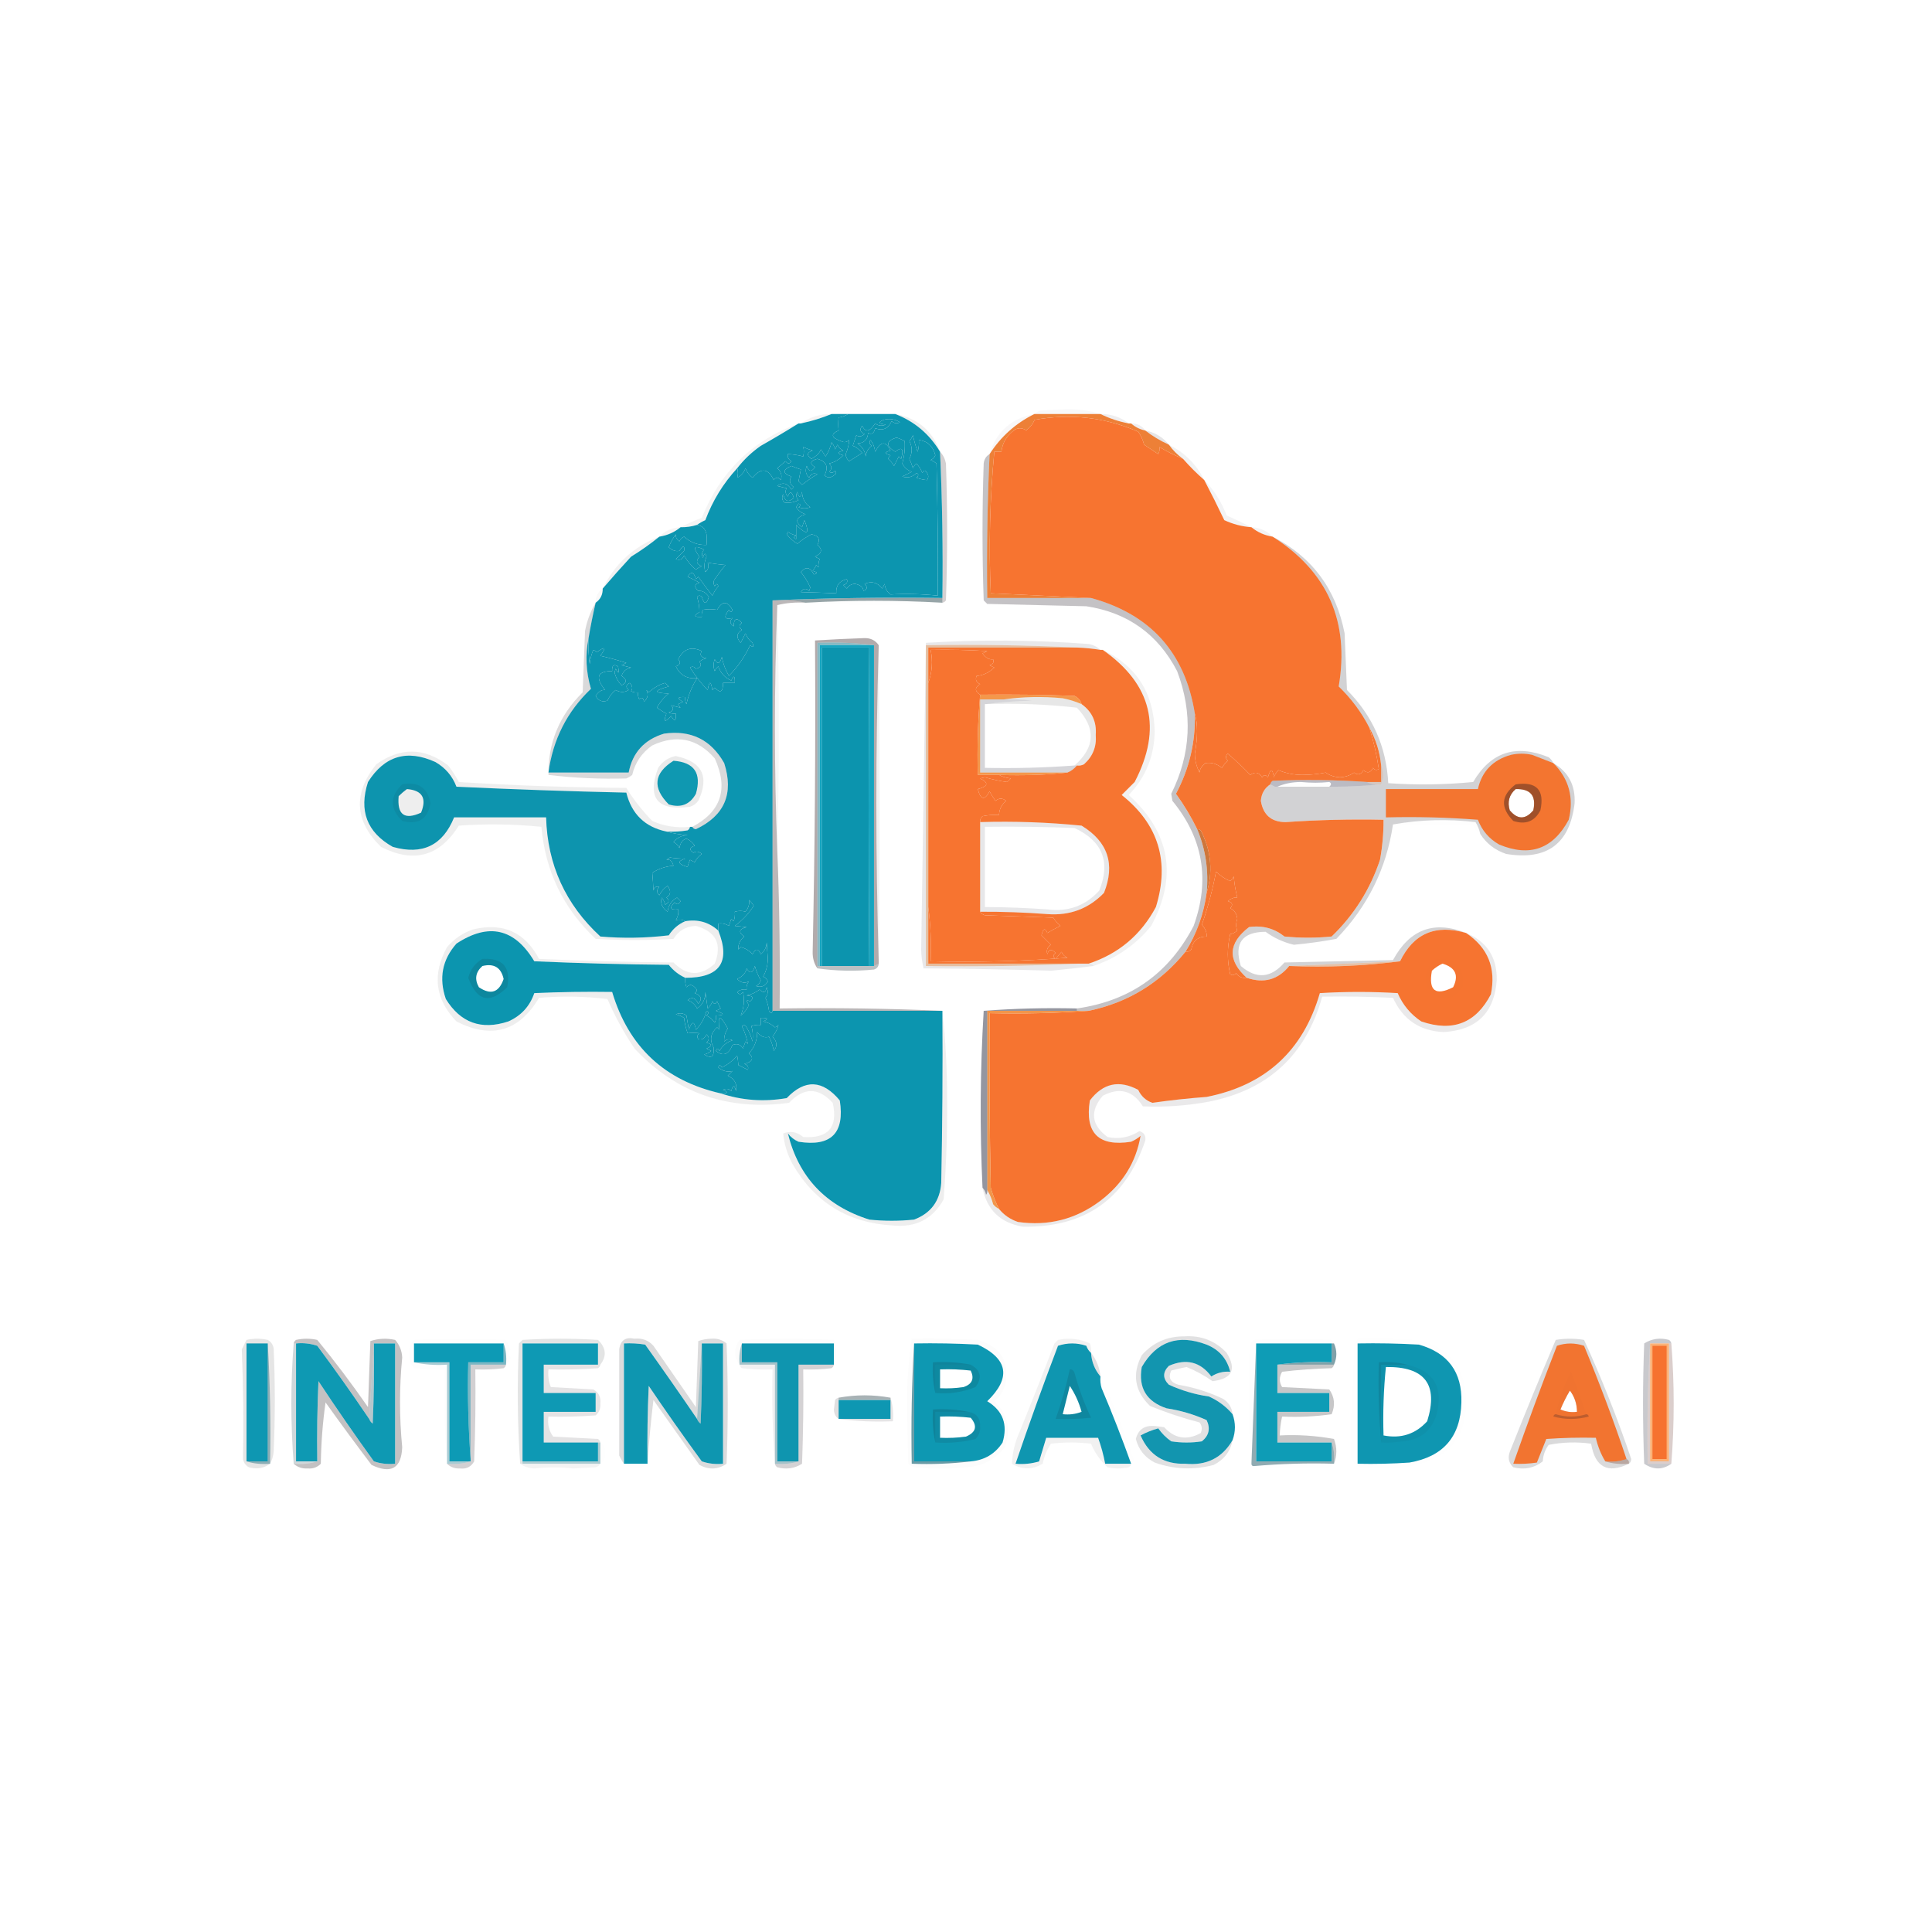 <?xml version="1.0" encoding="UTF-8"?>
<!DOCTYPE svg PUBLIC "-//W3C//DTD SVG 1.1//EN" "http://www.w3.org/Graphics/SVG/1.1/DTD/svg11.dtd">
<svg xmlns="http://www.w3.org/2000/svg" version="1.1" width="819px" height="819px" style="shape-rendering:geometricPrecision; text-rendering:geometricPrecision; image-rendering:optimizeQuality; fill-rule:evenodd; clip-rule:evenodd" xmlns:xlink="http://www.w3.org/1999/xlink">
<g><path style="opacity:0.007" fill="#0d0407" d="M 379.5,175.5 C 372.833,175.5 366.167,175.5 359.5,175.5C 357.5,175.5 355.5,175.5 353.5,175.5C 357.921,174.088 362.588,173.421 367.5,173.5C 371.777,173.337 375.777,174.003 379.5,175.5 Z"/></g>
<g><path style="opacity:0.029" fill="#1a1026" d="M 466.5,175.5 C 457.167,175.5 447.833,175.5 438.5,175.5C 439.263,174.732 440.263,174.232 441.5,174C 444.833,173.833 448.167,173.667 451.5,173.5C 456.755,173.334 461.755,174.001 466.5,175.5 Z"/></g>
<g><path style="opacity:0.047" fill="#190404" d="M 352.5,175.5 C 348.383,177.204 344.049,178.537 339.5,179.5C 343.272,176.8 347.605,175.466 352.5,175.5 Z"/></g>
<g><path style="opacity:0.067" fill="#110919" d="M 466.5,175.5 C 471.079,175.47 475.079,176.804 478.5,179.5C 474.225,178.681 470.225,177.347 466.5,175.5 Z"/></g>
<g><path style="opacity:0.972" fill="#ec7d32" d="M 438.5,175.5 C 447.833,175.5 457.167,175.5 466.5,175.5C 470.225,177.347 474.225,178.681 478.5,179.5C 478.833,179.5 479.167,179.5 479.5,179.5C 481.181,181.008 483.181,182.008 485.5,182.5C 488.546,184.858 491.879,186.858 495.5,188.5C 497.194,190.861 499.194,192.861 501.5,194.5C 497.984,193.043 494.651,191.376 491.5,189.5C 491.649,190.552 491.483,191.552 491,192.5C 489,191.167 487,189.833 485,188.5C 484.474,186.45 483.641,184.617 482.5,183C 468.363,176.874 453.697,175.207 438.5,178C 438.018,179.46 436.851,180.96 435,182.5C 433.612,181.446 432.112,181.28 430.5,182C 426.971,184.331 424.971,187.497 424.5,191.5C 423.5,191.5 422.5,191.5 421.5,191.5C 419.62,211.446 419.12,231.446 420,251.5C 434.265,252.159 448.431,252.825 462.5,253.5C 447.833,253.5 433.167,253.5 418.5,253.5C 418.227,233.144 418.56,212.811 419.5,192.5C 424.267,185.066 430.6,179.399 438.5,175.5 Z"/></g>
<g><path style="opacity:0.067" fill="#171113" d="M 379.5,175.5 C 388.918,177.257 395.252,182.591 398.5,191.5C 393.976,183.973 387.643,178.64 379.5,175.5 Z"/></g>
<g><path style="opacity:0.067" fill="#140e22" d="M 479.5,179.5 C 482.089,179.461 484.089,180.461 485.5,182.5C 483.181,182.008 481.181,181.008 479.5,179.5 Z"/></g>
<g><path style="opacity:0.035" fill="#1e191f" d="M 438.5,175.5 C 430.6,179.399 424.267,185.066 419.5,192.5C 422.308,183.032 428.641,177.365 438.5,175.5 Z"/></g>
<g><path style="opacity:0.11" fill="#1f151c" d="M 485.5,182.5 C 489.598,183.272 492.931,185.272 495.5,188.5C 491.879,186.858 488.546,184.858 485.5,182.5 Z"/></g>
<g><path style="opacity:0.059" fill="#1a1119" d="M 495.5,188.5 C 502.167,191.833 507.167,196.833 510.5,203.5C 507.263,200.651 504.263,197.651 501.5,194.5C 499.194,192.861 497.194,190.861 495.5,188.5 Z"/></g>
<g><path style="opacity:0.043" fill="#161116" d="M 338.5,179.5 C 333.285,182.751 327.952,185.918 322.5,189C 318.666,191.668 315.333,194.835 312.5,198.5C 306.576,204.932 302.076,212.265 299,220.5C 297.698,221.085 296.531,221.751 295.5,222.5C 293.236,223.219 290.903,223.552 288.5,223.5C 291.336,222.025 294.336,220.691 297.5,219.5C 305.308,200.023 318.975,186.69 338.5,179.5 Z"/></g>
<g><path style="opacity:0.996" fill="#f77430" d="M 501.5,194.5 C 504.263,197.651 507.263,200.651 510.5,203.5C 513.418,209.063 516.251,214.729 519,220.5C 522.637,222.201 526.47,223.201 530.5,223.5C 533.088,225.625 536.088,226.958 539.5,227.5C 562.838,242.354 572.171,263.521 567.5,291C 572.875,296.187 577.208,302.021 580.5,308.5C 582.291,314.242 583.625,320.075 584.5,326C 583.551,326.617 582.718,326.451 582,325.5C 581.047,327.592 579.714,327.925 578,326.5C 576.921,328.394 575.587,328.727 574,327.5C 572.302,328.733 570.302,329.4 568,329.5C 565.698,329.4 563.698,328.733 562,327.5C 558.751,328.147 555.418,328.481 552,328.5C 548.397,328.45 545.064,327.783 542,326.5C 541.085,327.328 540.419,328.328 540,329.5C 539.431,325.639 538.598,325.639 537.5,329.5C 536.575,328.359 535.741,328.359 535,329.5C 533.688,327.342 532.022,327.009 530,328.5C 527.011,325.345 523.844,322.345 520.5,319.5C 519.41,320.391 519.41,321.391 520.5,322.5C 519.478,323.354 518.645,324.354 518,325.5C 515.731,323.731 513.398,323.065 511,323.5C 509.363,324.833 508.529,326.166 508.5,327.5C 507.208,324.998 506.541,322.331 506.5,319.5C 507.767,312.452 507.767,306.785 506.5,302.5C 502.399,276.73 487.732,260.397 462.5,253.5C 448.431,252.825 434.265,252.159 420,251.5C 419.12,231.446 419.62,211.446 421.5,191.5C 422.5,191.5 423.5,191.5 424.5,191.5C 424.971,187.497 426.971,184.331 430.5,182C 432.112,181.28 433.612,181.446 435,182.5C 436.851,180.96 438.018,179.46 438.5,178C 453.697,175.207 468.363,176.874 482.5,183C 483.641,184.617 484.474,186.45 485,188.5C 487,189.833 489,191.167 491,192.5C 491.483,191.552 491.649,190.552 491.5,189.5C 494.651,191.376 497.984,193.043 501.5,194.5 Z"/></g>
<g><path style="opacity:0.047" fill="#120e21" d="M 510.5,203.5 C 514.641,207.759 517.808,212.759 520,218.5C 523.576,220.095 527.076,221.761 530.5,223.5C 526.47,223.201 522.637,222.201 519,220.5C 516.251,214.729 513.418,209.063 510.5,203.5 Z"/></g>
<g><path style="opacity:0.195" fill="#1c0f12" d="M 398.5,191.5 C 399.793,192.842 400.626,194.509 401,196.5C 401.667,215.833 401.667,235.167 401,254.5C 400.617,255.056 400.117,255.389 399.5,255.5C 399.5,254.833 399.5,254.167 399.5,253.5C 399.774,232.811 399.441,212.144 398.5,191.5 Z"/></g>
<g><path style="opacity:0.043" fill="#1c1517" d="M 288.5,223.5 C 285.912,225.625 282.912,226.958 279.5,227.5C 281.898,225.026 284.898,223.692 288.5,223.5 Z"/></g>
<g><path style="opacity:0.047" fill="#130920" d="M 530.5,223.5 C 534.102,223.692 537.102,225.026 539.5,227.5C 536.088,226.958 533.088,225.625 530.5,223.5 Z"/></g>
<g><path style="opacity:0.996" fill="#0b95af" d="M 352.5,175.5 C 352.833,175.5 353.167,175.5 353.5,175.5C 355.5,175.5 357.5,175.5 359.5,175.5C 358.391,176.29 357.058,176.79 355.5,177C 355.306,178.763 355.306,180.597 355.5,182.5C 351.986,183.993 352.32,185.493 356.5,187C 357.784,187.684 358.951,187.517 360,186.5C 359.862,188.49 359.362,190.49 358.5,192.5C 358.556,193.737 359.056,194.737 360,195.5C 361.833,194.333 363.667,193.167 365.5,192C 364.07,190.326 362.736,189.326 361.5,189C 362,187.5 362.5,186 363,184.5C 364.073,185.28 365.24,185.113 366.5,184C 364.595,183.174 364.261,182.007 365.5,180.5C 366.851,183.414 368.684,183.081 371,179.5C 372.388,180.554 373.888,180.72 375.5,180C 372.456,179.641 372.122,178.974 374.5,178C 376.971,177.294 379.305,177.627 381.5,179C 380.216,179.684 379.049,179.517 378,178.5C 376.475,181.77 374.142,182.77 371,181.5C 370.558,183.679 369.558,184.345 368,183.5C 367.833,186.333 366.333,187.833 363.5,188C 365.487,189.319 366.654,191.152 367,193.5C 367.199,191.598 368.033,190.098 369.5,189C 368.549,188.282 368.383,187.449 369,186.5C 370.117,187.949 370.784,189.616 371,191.5C 373.344,186.992 375.511,186.826 377.5,191C 374.833,191.667 374.833,192.333 377.5,193C 377.043,193.414 376.709,193.914 376.5,194.5C 377.522,195.354 378.355,196.354 379,197.5C 379.667,196.167 380.333,194.833 381,193.5C 381.333,193.833 381.667,194.167 382,194.5C 383.236,190.197 382.402,189.197 379.5,191.5C 375.376,188.96 375.542,186.96 380,185.5C 381.225,185.862 382.391,186.362 383.5,187C 383.719,190.029 383.386,193.196 382.5,196.5C 383.364,198.197 384.697,199.363 386.5,200C 385.167,200.667 383.833,201.333 382.5,202C 384.809,202.756 386.809,202.256 388.5,200.5C 389.506,200.938 389.506,201.604 388.5,202.5C 390.078,203.072 391.578,203.406 393,203.5C 393.667,202.5 393.667,201.5 393,200.5C 392.333,199.167 391.667,199.167 391,200.5C 390.417,198.998 389.584,197.665 388.5,196.5C 387.808,197.025 387.308,197.692 387,198.5C 386.598,197.128 386.098,195.795 385.5,194.5C 386.788,191.966 386.788,189.466 385.5,187C 386.126,186.25 386.626,185.416 387,184.5C 387.511,186.878 388.178,189.212 389,191.5C 389.494,189.866 389.66,188.199 389.5,186.5C 393.207,186.998 395.541,189.164 396.5,193C 396.095,193.945 395.428,194.612 394.5,195C 395.416,195.374 396.25,195.874 397,196.5C 397.5,215.164 397.667,233.83 397.5,252.5C 390.735,251.793 384.068,251.626 377.5,252C 376.033,250.902 375.199,249.402 375,247.5C 374.667,248.167 374.333,248.833 374,249.5C 371.987,246.883 369.487,246.216 366.5,247.5C 367.879,248.863 367.713,249.863 366,250.5C 365.975,248.989 364.808,247.989 362.5,247.5C 360.971,247.529 359.804,248.196 359,249.5C 358.5,249 358,248.5 357.5,248C 358.956,247.577 359.456,246.744 359,245.5C 355.793,246.255 354.293,248.255 354.5,251.5C 349.65,251.298 344.65,251.132 339.5,251C 340.536,249.383 341.703,249.216 343,250.5C 343.167,250 343.333,249.5 343.5,249C 342.445,246.68 341.112,244.513 339.5,242.5C 341.618,240.033 343.452,240.366 345,243.5C 346.762,243.056 346.595,242.556 344.5,242C 345.126,241.25 345.626,240.416 346,239.5C 346.333,239.833 346.667,240.167 347,240.5C 346.852,239.175 347.018,238.008 347.5,237C 346.833,236.667 346.167,236.333 345.5,236C 348.468,234.503 348.801,232.837 346.5,231C 347.841,228.55 347.008,227.05 344,226.5C 341.835,227.583 339.835,228.916 338,230.5C 336.299,229.476 334.799,228.142 333.5,226.5C 333.667,226.167 333.833,225.833 334,225.5C 335.067,226.191 336.234,226.691 337.5,227C 336.304,227.654 336.304,228.154 337.5,228.5C 337.5,226.5 337.5,224.5 337.5,222.5C 342.25,227.137 343.417,226.47 341,220.5C 340.667,221.5 340.333,222.5 340,223.5C 336.87,221.171 337.37,219.337 341.5,218C 339.777,217.477 338.444,216.477 337.5,215C 337.833,214.5 338.167,214 338.5,213.5C 339.696,213.846 339.696,214.346 338.5,215C 340.167,215.667 341.833,215.667 343.5,215C 341.234,213.486 340.068,211.319 340,208.5C 339.333,211.167 338.667,211.167 338,208.5C 337.316,209.784 337.483,210.951 338.5,212C 336.553,212.991 334.553,213.325 332.5,213C 331.483,211.951 331.316,210.784 332,209.5C 332.776,212.649 334.276,213.149 336.5,211C 335.638,208.266 334.805,208.099 334,210.5C 332.887,209.24 332.72,208.073 333.5,207C 332.167,206.667 330.833,206.333 329.5,206C 331.817,204.287 333.817,204.787 335.5,207.5C 335.833,207.167 336.167,206.833 336.5,206.5C 334.73,205.18 334.397,203.68 335.5,202C 331.639,200.657 331.639,199.157 335.5,197.5C 336.795,198.098 338.128,198.598 339.5,199C 339.167,200.667 338.833,202.333 338.5,204C 339,204.5 339.5,205 340,205.5C 342.042,203.889 344.209,202.389 346.5,201C 344.892,200.342 343.725,200.842 343,202.5C 341.56,201.07 341.226,199.403 342,197.5C 342.833,200 344,200.167 345.5,198C 343.054,196.517 343.388,195.351 346.5,194.5C 350.359,195.6 351.359,197.934 349.5,201.5C 350.776,202.645 352.109,202.645 353.5,201.5C 354.521,200.998 354.688,200.332 354,199.5C 353.282,200.451 352.449,200.617 351.5,200C 352.711,198.887 352.711,197.72 351.5,196.5C 353.865,195.915 355.865,194.748 357.5,193C 354.833,192.333 354.833,191.667 357.5,191C 356.333,190.5 355.5,189.667 355,188.5C 354.667,189.167 354.333,189.833 354,190.5C 353.751,189.376 353.251,188.376 352.5,187.5C 352.15,189.268 351.317,191.268 350,193.5C 349.213,192.289 348.546,191.289 348,190.5C 347.513,191.931 346.179,193.265 344,194.5C 341.833,193 342,191.833 344.5,191C 343.128,190.598 341.795,190.098 340.5,189.5C 340.835,190.664 340.835,191.997 340.5,193.5C 338.275,192.899 336.109,192.566 334,192.5C 333.689,193.742 334.189,194.742 335.5,195.5C 334.726,196.711 333.893,196.711 333,195.5C 331.937,196.438 330.77,197.438 329.5,198.5C 331.124,199.869 331.624,201.536 331,203.5C 330,202.167 329,202.167 328,203.5C 325.621,198.495 322.621,198.161 319,202.5C 317.615,201.449 316.615,200.116 316,198.5C 315.363,200.303 314.197,201.636 312.5,202.5C 312.93,201.288 312.93,199.955 312.5,198.5C 315.333,194.835 318.666,191.668 322.5,189C 327.952,185.918 333.285,182.751 338.5,179.5C 338.833,179.5 339.167,179.5 339.5,179.5C 344.049,178.537 348.383,177.204 352.5,175.5 Z"/></g>
<g><path style="opacity:0.055" fill="#130b0c" d="M 279.5,227.5 C 275.742,230.557 271.742,233.39 267.5,236C 263.365,240.478 259.365,244.978 255.5,249.5C 260.653,239.012 268.653,231.679 279.5,227.5 Z"/></g>
<g><path style="opacity:0.024" fill="#1c1319" d="M 255.5,249.5 C 255.539,252.089 254.539,254.089 252.5,255.5C 252.461,252.911 253.461,250.911 255.5,249.5 Z"/></g>
<g><path style="opacity:0.439" fill="#13323a" d="M 327.5,254.5 C 351.328,253.502 375.328,253.169 399.5,253.5C 399.5,254.167 399.5,254.833 399.5,255.5C 380.173,254.414 360.839,254.414 341.5,255.5C 337.03,254.514 332.363,254.181 327.5,254.5 Z"/></g>
<g><path style="opacity:0.004" fill="#0a0a0b" d="M 399.5,255.5 C 380.167,256.833 360.833,256.833 341.5,255.5C 360.839,254.414 380.173,254.414 399.5,255.5 Z"/></g>
<g><path style="opacity:0.188" fill="#14131e" d="M 539.5,227.5 C 556.228,236.09 566.395,249.757 570,268.5C 570.333,276.5 570.667,284.5 571,292.5C 581.859,303.389 587.692,316.556 588.5,332C 600.514,332.833 612.514,332.666 624.5,331.5C 631.937,318.796 642.603,315.296 656.5,321C 657.381,321.708 658.047,322.542 658.5,323.5C 664.859,327.211 667.859,332.878 667.5,340.5C 665.468,357.676 655.801,364.843 638.5,362C 633.743,360.391 630.077,357.558 627.5,353.5C 627.123,351.742 626.456,350.075 625.5,348.5C 613.637,347.109 601.971,347.443 590.5,349.5C 587.769,368.13 579.769,384.297 566.5,398C 560.545,399.102 554.545,399.936 548.5,400.5C 544.132,399.483 540.132,397.65 536.5,395C 526.552,395.044 523.052,399.877 526,409.5C 532.608,415.155 538.775,414.655 544.5,408C 559.833,407.667 575.167,407.333 590.5,407C 597.584,393.92 607.918,390.087 621.5,395.5C 608.572,391.703 599.238,395.703 593.5,407.5C 577.735,408.152 562.069,408.819 546.5,409.5C 541.788,415.323 535.788,416.989 528.5,414.5C 520.255,407.016 520.588,399.849 529.5,393C 535.124,392.188 540.124,393.522 544.5,397C 551.167,397.667 557.833,397.667 564.5,397C 573.986,387.865 580.82,377.032 585,364.5C 586.029,358.877 586.529,353.21 586.5,347.5C 572.641,347.21 558.807,347.543 545,348.5C 538.982,348.481 535.482,345.481 534.5,339.5C 534.728,336.433 536.061,334.1 538.5,332.5C 539.167,332.833 539.833,333.167 540.5,333.5C 535.296,337.631 535.296,341.798 540.5,346C 555.156,345.845 569.822,345.679 584.5,345.5C 584.789,341.894 584.456,338.394 583.5,335C 577.829,334.469 572.162,333.969 566.5,333.5C 572.825,333.441 579.158,333.107 585.5,332.5C 586.833,329.833 586.833,327.167 585.5,324.5C 584.93,318.727 583.264,313.393 580.5,308.5C 577.208,302.021 572.875,296.187 567.5,291C 572.171,263.521 562.838,242.354 539.5,227.5 Z M 540.5,333.5 C 540.833,333.5 541.167,333.5 541.5,333.5C 548.833,333.5 556.167,333.5 563.5,333.5C 564.5,333.5 565.5,333.5 566.5,333.5C 572.162,333.969 577.829,334.469 583.5,335C 584.456,338.394 584.789,341.894 584.5,345.5C 569.822,345.679 555.156,345.845 540.5,346C 535.296,341.798 535.296,337.631 540.5,333.5 Z M 642.5,334.5 C 648.82,334.32 651.32,337.32 650,343.5C 646.667,347.5 643.333,347.5 640,343.5C 638.927,339.9 639.76,336.9 642.5,334.5 Z"/></g>
<g><path style="opacity:0.035" fill="#1c1c1c" d="M 329.5,256.5 C 330.349,291.375 330.349,326.041 329.5,360.5C 328.167,325.833 328.167,291.167 329.5,256.5 Z"/></g>
<g><path style="opacity:0.259" fill="#1b1722" d="M 419.5,192.5 C 418.56,212.811 418.227,233.144 418.5,253.5C 433.167,253.5 447.833,253.5 462.5,253.5C 487.732,260.397 502.399,276.73 506.5,302.5C 506.824,314.567 504.157,325.901 498.5,336.5C 501.952,341.273 504.952,346.273 507.5,351.5C 511.09,360.106 512.423,369.106 511.5,378.5C 510.265,387.543 507.265,395.876 502.5,403.5C 491.78,416.692 478.113,425.026 461.5,428.5C 459.833,428.5 458.167,428.5 456.5,428.5C 456.5,428.167 456.5,427.833 456.5,427.5C 479.043,424.317 495.543,412.65 506,392.5C 513.021,373.034 510.021,355.367 497,339.5C 496.833,338.5 496.667,337.5 496.5,336.5C 504.883,319.619 505.717,302.286 499,284.5C 490.846,268.835 478.013,259.668 460.5,257C 446.5,256.667 432.5,256.333 418.5,256C 418,255.5 417.5,255 417,254.5C 416.333,235.167 416.333,215.833 417,196.5C 417.2,194.68 418.034,193.347 419.5,192.5 Z"/></g>
<g><path style="opacity:0.329" fill="#180204" d="M 372.5,273.5 C 371.167,318.167 371.167,362.833 372.5,407.5C 372.5,407.833 372.5,408.167 372.5,408.5C 371.833,408.833 371.167,409.167 370.5,409.5C 370.5,364.167 370.5,318.833 370.5,273.5C 362.684,272.508 354.684,272.174 346.5,272.5C 346.5,318.167 346.5,363.833 346.5,409.5C 346.5,409.833 346.5,410.167 346.5,410.5C 345.107,408.489 344.44,406.155 344.5,403.5C 345.447,359.469 345.78,315.469 345.5,271.5C 352.494,271.07 359.494,270.737 366.5,270.5C 369.102,270.467 371.102,271.467 372.5,273.5 Z"/></g>
<g><path style="opacity:0.996" fill="#0b95af" d="M 295.5,222.5 C 297.701,222.858 299.035,224.192 299.5,226.5C 299.64,227.903 299.64,229.403 299.5,231C 295.894,231.136 292.728,229.97 290,227.5C 289.055,227.905 288.388,228.572 288,229.5C 286.796,228.529 286.296,227.529 286.5,226.5C 285.218,228.179 284.218,230.013 283.5,232C 285.027,233.368 286.527,233.868 288,233.5C 289.615,231.095 290.281,231.095 290,233.5C 288.833,234.667 287.667,235.833 286.5,237C 288.108,237.658 289.275,237.158 290,235.5C 291.32,237.817 292.986,239.817 295,241.5C 295.75,240.874 296.584,240.374 297.5,240C 295.21,239.21 294.877,237.876 296.5,236C 293.518,231.884 294.185,230.884 298.5,233C 297.483,234.049 297.316,235.216 298,236.5C 298.556,234.405 299.056,234.238 299.5,236C 298.541,238.12 298.374,240.287 299,242.5C 300.284,241.428 300.617,240.095 300,238.5C 302.447,238.961 304.947,239.294 307.5,239.5C 305.923,241.449 304.423,243.449 303,245.5C 302.333,246.5 302.333,247.5 303,248.5C 303.654,247.304 304.154,247.304 304.5,248.5C 303.469,249.7 302.635,251.034 302,252.5C 299.943,249.883 297.943,247.216 296,244.5C 295.667,244.833 295.333,245.167 295,245.5C 294.149,242.388 292.983,242.054 291.5,244.5C 292.818,245.038 294.484,245.871 296.5,247C 294.314,247.604 294.148,248.77 296,250.5C 297.676,250.295 299.176,251.128 300.5,253C 299.5,256.333 298.5,256.333 297.5,253C 296.833,252.333 296.167,252.333 295.5,253C 296.187,255.232 296.521,257.398 296.5,259.5C 293.869,261.005 294.203,261.671 297.5,261.5C 297.351,260.448 297.517,259.448 298,258.5C 299.902,258.185 301.902,258.185 304,258.5C 306.181,254.657 308.348,254.657 310.5,258.5C 310.154,259.696 309.654,259.696 309,258.5C 306.645,261.628 307.145,262.795 310.5,262C 309.216,263.297 309.383,264.464 311,265.5C 311.089,262.151 312.256,261.651 314.5,264C 313.167,265 313.167,266 314.5,267C 312.18,268.488 312.013,270.321 314,272.5C 314.667,271.167 315.333,269.833 316,268.5C 316.615,270.116 317.615,271.449 319,272.5C 319.614,274.313 319.281,274.647 318,273.5C 315.74,278.356 312.74,282.689 309,286.5C 307.54,284.028 306.54,281.361 306,278.5C 305.16,281.464 304.16,281.797 303,279.5C 302.333,281.167 302.333,282.833 303,284.5C 303.308,283.692 303.808,283.025 304.5,282.5C 305.461,285.295 307.294,287.295 310,288.5C 311.087,286.068 311.587,286.402 311.5,289.5C 309.833,289.5 308.167,289.5 306.5,289.5C 306.517,293.377 305.351,294.043 303,291.5C 302.667,291.833 302.333,292.167 302,292.5C 301.333,288.5 300.667,288.5 300,292.5C 297.519,290.043 295.019,286.877 292.5,283C 293.449,282.383 294.282,282.549 295,283.5C 297.109,282.965 297.609,281.965 296.5,280.5C 297.376,279.749 298.376,279.249 299.5,279C 297.114,278.716 296.448,277.716 297.5,276C 293.067,273.867 289.734,275.034 287.5,279.5C 288.718,280.803 288.385,281.803 286.5,282.5C 288.314,286.222 291.314,287.889 295.5,287.5C 293.36,290.839 291.86,294.506 291,298.5C 290.517,297.552 290.351,296.552 290.5,295.5C 287.203,295.329 286.869,295.995 289.5,297.5C 288.833,297.833 288.167,298.167 287.5,298.5C 287.709,299.086 288.043,299.586 288.5,300C 287.167,299.667 285.833,299.333 284.5,299C 285.815,300.395 285.481,301.395 283.5,302C 284.448,302.483 285.448,302.649 286.5,302.5C 286.671,305.797 286.005,306.131 284.5,303.5C 281.82,306.443 281.153,306.11 282.5,302.5C 281.092,301.757 279.759,300.923 278.5,300C 279.736,297.646 281.403,295.646 283.5,294C 276.996,293.796 276.996,292.796 283.5,291C 283,290.5 282.5,290 282,289.5C 279.612,290.105 277.279,291.438 275,293.5C 274.667,293.167 274.333,292.833 274,292.5C 274.979,294.279 274.646,295.945 273,297.5C 272.683,295.699 272.016,295.366 271,296.5C 270.517,295.552 270.351,294.552 270.5,293.5C 269.448,293.649 268.448,293.483 267.5,293C 268.28,291.927 268.113,290.76 267,289.5C 265.312,290.325 265.145,291.325 266.5,292.5C 264.716,293.606 262.882,293.606 261,292.5C 259.48,293.697 258.313,295.197 257.5,297C 255.294,297.732 253.628,297.065 252.5,295C 253.711,293.156 255.044,292.322 256.5,292.5C 252.205,287.122 253.205,284.456 259.5,284.5C 259.354,282.058 260.187,281.391 262,282.5C 262.58,285.547 262.247,285.881 261,283.5C 260.833,284 260.667,284.5 260.5,285C 261.042,287.205 262.042,289.039 263.5,290.5C 265.836,289.406 265.836,288.073 263.5,286.5C 264.145,284.568 265.479,283.401 267.5,283C 266.167,282.667 264.833,282.333 263.5,282C 264.167,281.667 264.833,281.333 265.5,281C 261.877,279.844 258.211,278.844 254.5,278C 257.129,274.322 256.629,273.822 253,276.5C 252.586,276.043 252.086,275.709 251.5,275.5C 250.692,277.423 250.192,279.423 250,281.5C 249.501,277.848 249.335,274.182 249.5,270.5C 250.343,265.462 251.343,260.462 252.5,255.5C 254.539,254.089 255.539,252.089 255.5,249.5C 259.365,244.978 263.365,240.478 267.5,236C 271.742,233.39 275.742,230.557 279.5,227.5C 282.912,226.958 285.912,225.625 288.5,223.5C 290.903,223.552 293.236,223.219 295.5,222.5 Z"/></g>
<g><path style="opacity:0.881" fill="#f38933" d="M 415.5,294.5 C 428.837,294.333 442.171,294.5 455.5,295C 457.063,295.759 458.063,296.926 458.5,298.5C 455.958,297.376 453.292,296.542 450.5,296C 441.99,295.177 433.656,295.343 425.5,296.5C 422.167,296.5 418.833,296.5 415.5,296.5C 415.5,306.833 415.5,317.167 415.5,327.5C 427.833,327.5 440.167,327.5 452.5,327.5C 443.584,328.499 433.918,328.832 423.5,328.5C 420.5,328.5 417.5,328.5 414.5,328.5C 414.189,317.086 414.523,305.752 415.5,294.5 Z"/></g>
<g><path style="opacity:0.102" fill="#18151c" d="M 425.5,296.5 C 433.656,295.343 441.99,295.177 450.5,296C 453.292,296.542 455.958,297.376 458.5,298.5C 462.906,301.649 464.906,305.982 464.5,311.5C 464.911,316.509 463.244,320.676 459.5,324C 458.552,324.483 457.552,324.649 456.5,324.5C 456.167,324.5 455.833,324.5 455.5,324.5C 464.316,316.765 464.65,308.598 456.5,300C 443.599,298.538 430.599,298.038 417.5,298.5C 423.987,297.672 430.654,297.172 437.5,297C 433.514,296.501 429.514,296.334 425.5,296.5 Z"/></g>
<g><path style="opacity:0.996" fill="#0b95b0" d="M 359.5,175.5 C 366.167,175.5 372.833,175.5 379.5,175.5C 387.643,178.64 393.976,183.973 398.5,191.5C 399.441,212.144 399.774,232.811 399.5,253.5C 375.328,253.169 351.328,253.502 327.5,254.5C 327.5,312.5 327.5,370.5 327.5,428.5C 327.19,429.738 326.69,429.738 326,428.5C 325.749,426.567 325.249,424.734 324.5,423C 325.554,421.612 325.72,420.112 325,418.5C 324.646,420.807 323.646,421.141 322,419.5C 320.349,420.742 318.515,421.576 316.5,422C 319.279,422.149 319.779,422.983 318,424.5C 316.334,423.66 316.167,424.16 317.5,426C 316.696,427.771 315.529,429.271 314,430.5C 315.338,427.426 315.671,424.092 315,420.5C 314.107,421.711 313.274,421.711 312.5,420.5C 313.689,419.571 315.022,419.238 316.5,419.5C 316.33,418.178 316.663,417.011 317.5,416C 315.721,416.979 314.055,416.646 312.5,415C 314.83,413.925 316.163,412.425 316.5,410.5C 317.983,412.946 319.149,412.612 320,409.5C 320.554,411.61 321.388,413.61 322.5,415.5C 322.182,416.647 321.516,417.481 320.5,418C 322.695,418.712 324.362,418.045 325.5,416C 325.095,415.055 324.428,414.388 323.5,414C 324.76,411.787 325.426,409.287 325.5,406.5C 325.333,404.167 325.167,401.833 325,399.5C 324.902,401.619 324.069,403.286 322.5,404.5C 321.483,401.972 320.316,401.972 319,404.5C 317.663,402.996 315.996,401.996 314,401.5C 313.667,401.833 313.333,402.167 313,402.5C 312.835,400.322 313.668,398.489 315.5,397C 312.904,395.203 313.237,393.869 316.5,393C 314.576,392.821 312.909,392.654 311.5,392.5C 314.688,390.146 317.355,387.312 319.5,384C 318.953,383.075 318.287,382.242 317.5,381.5C 317.81,383.201 317.31,384.868 316,386.5C 314.701,386.034 313.201,386.034 311.5,386.5C 311.657,387.873 311.49,389.207 311,390.5C 310.667,390.167 310.333,389.833 310,389.5C 309.667,390.5 309.333,391.5 309,392.5C 307.644,391.62 306.144,391.286 304.5,391.5C 304.5,392.5 304.5,393.5 304.5,394.5C 300.582,390.937 295.915,389.604 290.5,390.5C 289.352,389.836 288.019,389.669 286.5,390C 287.38,388.644 287.714,387.144 287.5,385.5C 284.093,385.875 283.593,384.875 286,382.5C 286.914,383.654 287.747,383.487 288.5,382C 288,381.5 287.5,381 287,380.5C 284.676,381.807 283.343,383.807 283,386.5C 280.661,384.86 279.828,382.86 280.5,380.5C 281.251,381.376 281.751,382.376 282,383.5C 283.688,382.675 283.855,381.675 282.5,380.5C 284.397,379.332 284.564,377.665 283,375.5C 281.493,376.505 280.327,377.838 279.5,379.5C 278.269,378.349 278.269,377.183 279.5,376C 278.256,375.544 277.423,376.044 277,377.5C 276.893,374.869 276.727,372.369 276.5,370C 279.21,368.253 282.21,367.253 285.5,367C 284.891,364.942 283.891,364.109 282.5,364.5C 283,364.167 283.5,363.833 284,363.5C 286.025,363.828 288.191,363.994 290.5,364C 286.952,365.103 287.285,366.27 291.5,367.5C 291.669,366.603 292.002,365.603 292.5,364.5C 293.167,364.833 293.833,365.167 294.5,365.5C 295.23,364.066 296.23,362.9 297.5,362C 296.24,360.887 295.073,360.72 294,361.5C 292.086,360.324 292.252,359.324 294.5,358.5C 293.653,357.155 292.487,356.155 291,355.5C 289.388,355.952 288.388,357.285 288,359.5C 287.5,358.333 286.667,357.5 285.5,357C 286.997,355.129 288.997,354.129 291.5,354C 288.305,353.819 285.305,353.319 282.5,352.5C 285.518,352.665 288.518,352.498 291.5,352C 292.056,351.617 292.389,351.117 292.5,350.5C 292.833,350.5 293.167,350.5 293.5,350.5C 293.735,351.097 294.235,351.43 295,351.5C 307.135,345.783 311.135,336.45 307,323.5C 301.374,313.555 292.874,309.388 281.5,311C 273.137,313.526 268.137,319.026 266.5,327.5C 255.167,327.5 243.833,327.5 232.5,327.5C 234.383,313.485 240.383,301.652 250.5,292C 248.392,284.805 248.059,277.638 249.5,270.5C 249.335,274.182 249.501,277.848 250,281.5C 250.192,279.423 250.692,277.423 251.5,275.5C 252.086,275.709 252.586,276.043 253,276.5C 256.629,273.822 257.129,274.322 254.5,278C 258.211,278.844 261.877,279.844 265.5,281C 264.833,281.333 264.167,281.667 263.5,282C 264.833,282.333 266.167,282.667 267.5,283C 265.479,283.401 264.145,284.568 263.5,286.5C 265.836,288.073 265.836,289.406 263.5,290.5C 262.042,289.039 261.042,287.205 260.5,285C 260.667,284.5 260.833,284 261,283.5C 262.247,285.881 262.58,285.547 262,282.5C 260.187,281.391 259.354,282.058 259.5,284.5C 253.205,284.456 252.205,287.122 256.5,292.5C 255.044,292.322 253.711,293.156 252.5,295C 253.628,297.065 255.294,297.732 257.5,297C 258.313,295.197 259.48,293.697 261,292.5C 262.882,293.606 264.716,293.606 266.5,292.5C 265.145,291.325 265.312,290.325 267,289.5C 268.113,290.76 268.28,291.927 267.5,293C 268.448,293.483 269.448,293.649 270.5,293.5C 270.351,294.552 270.517,295.552 271,296.5C 272.016,295.366 272.683,295.699 273,297.5C 274.646,295.945 274.979,294.279 274,292.5C 274.333,292.833 274.667,293.167 275,293.5C 277.279,291.438 279.612,290.105 282,289.5C 282.5,290 283,290.5 283.5,291C 276.996,292.796 276.996,293.796 283.5,294C 281.403,295.646 279.736,297.646 278.5,300C 279.759,300.923 281.092,301.757 282.5,302.5C 281.153,306.11 281.82,306.443 284.5,303.5C 286.005,306.131 286.671,305.797 286.5,302.5C 285.448,302.649 284.448,302.483 283.5,302C 285.481,301.395 285.815,300.395 284.5,299C 285.833,299.333 287.167,299.667 288.5,300C 288.043,299.586 287.709,299.086 287.5,298.5C 288.167,298.167 288.833,297.833 289.5,297.5C 286.869,295.995 287.203,295.329 290.5,295.5C 290.351,296.552 290.517,297.552 291,298.5C 291.86,294.506 293.36,290.839 295.5,287.5C 291.314,287.889 288.314,286.222 286.5,282.5C 288.385,281.803 288.718,280.803 287.5,279.5C 289.734,275.034 293.067,273.867 297.5,276C 296.448,277.716 297.114,278.716 299.5,279C 298.376,279.249 297.376,279.749 296.5,280.5C 297.609,281.965 297.109,282.965 295,283.5C 294.282,282.549 293.449,282.383 292.5,283C 295.019,286.877 297.519,290.043 300,292.5C 300.667,288.5 301.333,288.5 302,292.5C 302.333,292.167 302.667,291.833 303,291.5C 305.351,294.043 306.517,293.377 306.5,289.5C 308.167,289.5 309.833,289.5 311.5,289.5C 311.587,286.402 311.087,286.068 310,288.5C 307.294,287.295 305.461,285.295 304.5,282.5C 303.808,283.025 303.308,283.692 303,284.5C 302.333,282.833 302.333,281.167 303,279.5C 304.16,281.797 305.16,281.464 306,278.5C 306.54,281.361 307.54,284.028 309,286.5C 312.74,282.689 315.74,278.356 318,273.5C 319.281,274.647 319.614,274.313 319,272.5C 317.615,271.449 316.615,270.116 316,268.5C 315.333,269.833 314.667,271.167 314,272.5C 312.013,270.321 312.18,268.488 314.5,267C 313.167,266 313.167,265 314.5,264C 312.256,261.651 311.089,262.151 311,265.5C 309.383,264.464 309.216,263.297 310.5,262C 307.145,262.795 306.645,261.628 309,258.5C 309.654,259.696 310.154,259.696 310.5,258.5C 308.348,254.657 306.181,254.657 304,258.5C 301.902,258.185 299.902,258.185 298,258.5C 297.517,259.448 297.351,260.448 297.5,261.5C 294.203,261.671 293.869,261.005 296.5,259.5C 296.521,257.398 296.187,255.232 295.5,253C 296.167,252.333 296.833,252.333 297.5,253C 298.5,256.333 299.5,256.333 300.5,253C 299.176,251.128 297.676,250.295 296,250.5C 294.148,248.77 294.314,247.604 296.5,247C 294.484,245.871 292.818,245.038 291.5,244.5C 292.983,242.054 294.149,242.388 295,245.5C 295.333,245.167 295.667,244.833 296,244.5C 297.943,247.216 299.943,249.883 302,252.5C 302.635,251.034 303.469,249.7 304.5,248.5C 304.154,247.304 303.654,247.304 303,248.5C 302.333,247.5 302.333,246.5 303,245.5C 304.423,243.449 305.923,241.449 307.5,239.5C 304.947,239.294 302.447,238.961 300,238.5C 300.617,240.095 300.284,241.428 299,242.5C 298.374,240.287 298.541,238.12 299.5,236C 299.056,234.238 298.556,234.405 298,236.5C 297.316,235.216 297.483,234.049 298.5,233C 294.185,230.884 293.518,231.884 296.5,236C 294.877,237.876 295.21,239.21 297.5,240C 296.584,240.374 295.75,240.874 295,241.5C 292.986,239.817 291.32,237.817 290,235.5C 289.275,237.158 288.108,237.658 286.5,237C 287.667,235.833 288.833,234.667 290,233.5C 290.281,231.095 289.615,231.095 288,233.5C 286.527,233.868 285.027,233.368 283.5,232C 284.218,230.013 285.218,228.179 286.5,226.5C 286.296,227.529 286.796,228.529 288,229.5C 288.388,228.572 289.055,227.905 290,227.5C 292.728,229.97 295.894,231.136 299.5,231C 299.64,229.403 299.64,227.903 299.5,226.5C 299.035,224.192 297.701,222.858 295.5,222.5C 296.531,221.751 297.698,221.085 299,220.5C 302.076,212.265 306.576,204.932 312.5,198.5C 312.93,199.955 312.93,201.288 312.5,202.5C 314.197,201.636 315.363,200.303 316,198.5C 316.615,200.116 317.615,201.449 319,202.5C 322.621,198.161 325.621,198.495 328,203.5C 329,202.167 330,202.167 331,203.5C 331.624,201.536 331.124,199.869 329.5,198.5C 330.77,197.438 331.937,196.438 333,195.5C 333.893,196.711 334.726,196.711 335.5,195.5C 334.189,194.742 333.689,193.742 334,192.5C 336.109,192.566 338.275,192.899 340.5,193.5C 340.835,191.997 340.835,190.664 340.5,189.5C 341.795,190.098 343.128,190.598 344.5,191C 342,191.833 341.833,193 344,194.5C 346.179,193.265 347.513,191.931 348,190.5C 348.546,191.289 349.213,192.289 350,193.5C 351.317,191.268 352.15,189.268 352.5,187.5C 353.251,188.376 353.751,189.376 354,190.5C 354.333,189.833 354.667,189.167 355,188.5C 355.5,189.667 356.333,190.5 357.5,191C 354.833,191.667 354.833,192.333 357.5,193C 355.865,194.748 353.865,195.915 351.5,196.5C 352.711,197.72 352.711,198.887 351.5,200C 352.449,200.617 353.282,200.451 354,199.5C 354.688,200.332 354.521,200.998 353.5,201.5C 352.109,202.645 350.776,202.645 349.5,201.5C 351.359,197.934 350.359,195.6 346.5,194.5C 343.388,195.351 343.054,196.517 345.5,198C 344,200.167 342.833,200 342,197.5C 341.226,199.403 341.56,201.07 343,202.5C 343.725,200.842 344.892,200.342 346.5,201C 344.209,202.389 342.042,203.889 340,205.5C 339.5,205 339,204.5 338.5,204C 338.833,202.333 339.167,200.667 339.5,199C 338.128,198.598 336.795,198.098 335.5,197.5C 331.639,199.157 331.639,200.657 335.5,202C 334.397,203.68 334.73,205.18 336.5,206.5C 336.167,206.833 335.833,207.167 335.5,207.5C 333.817,204.787 331.817,204.287 329.5,206C 330.833,206.333 332.167,206.667 333.5,207C 332.72,208.073 332.887,209.24 334,210.5C 334.805,208.099 335.638,208.266 336.5,211C 334.276,213.149 332.776,212.649 332,209.5C 331.316,210.784 331.483,211.951 332.5,213C 334.553,213.325 336.553,212.991 338.5,212C 337.483,210.951 337.316,209.784 338,208.5C 338.667,211.167 339.333,211.167 340,208.5C 340.068,211.319 341.234,213.486 343.5,215C 341.833,215.667 340.167,215.667 338.5,215C 339.696,214.346 339.696,213.846 338.5,213.5C 338.167,214 337.833,214.5 337.5,215C 338.444,216.477 339.777,217.477 341.5,218C 337.37,219.337 336.87,221.171 340,223.5C 340.333,222.5 340.667,221.5 341,220.5C 343.417,226.47 342.25,227.137 337.5,222.5C 337.5,224.5 337.5,226.5 337.5,228.5C 336.304,228.154 336.304,227.654 337.5,227C 336.234,226.691 335.067,226.191 334,225.5C 333.833,225.833 333.667,226.167 333.5,226.5C 334.799,228.142 336.299,229.476 338,230.5C 339.835,228.916 341.835,227.583 344,226.5C 347.008,227.05 347.841,228.55 346.5,231C 348.801,232.837 348.468,234.503 345.5,236C 346.167,236.333 346.833,236.667 347.5,237C 347.018,238.008 346.852,239.175 347,240.5C 346.667,240.167 346.333,239.833 346,239.5C 345.626,240.416 345.126,241.25 344.5,242C 346.595,242.556 346.762,243.056 345,243.5C 343.452,240.366 341.618,240.033 339.5,242.5C 341.112,244.513 342.445,246.68 343.5,249C 343.333,249.5 343.167,250 343,250.5C 341.703,249.216 340.536,249.383 339.5,251C 344.65,251.132 349.65,251.298 354.5,251.5C 354.293,248.255 355.793,246.255 359,245.5C 359.456,246.744 358.956,247.577 357.5,248C 358,248.5 358.5,249 359,249.5C 359.804,248.196 360.971,247.529 362.5,247.5C 364.808,247.989 365.975,248.989 366,250.5C 367.713,249.863 367.879,248.863 366.5,247.5C 369.487,246.216 371.987,246.883 374,249.5C 374.333,248.833 374.667,248.167 375,247.5C 375.199,249.402 376.033,250.902 377.5,252C 384.068,251.626 390.735,251.793 397.5,252.5C 397.667,233.83 397.5,215.164 397,196.5C 396.25,195.874 395.416,195.374 394.5,195C 395.428,194.612 396.095,193.945 396.5,193C 395.541,189.164 393.207,186.998 389.5,186.5C 389.66,188.199 389.494,189.866 389,191.5C 388.178,189.212 387.511,186.878 387,184.5C 386.626,185.416 386.126,186.25 385.5,187C 386.788,189.466 386.788,191.966 385.5,194.5C 386.098,195.795 386.598,197.128 387,198.5C 387.308,197.692 387.808,197.025 388.5,196.5C 389.584,197.665 390.417,198.998 391,200.5C 391.667,199.167 392.333,199.167 393,200.5C 393.667,201.5 393.667,202.5 393,203.5C 391.578,203.406 390.078,203.072 388.5,202.5C 389.506,201.604 389.506,200.938 388.5,200.5C 386.809,202.256 384.809,202.756 382.5,202C 383.833,201.333 385.167,200.667 386.5,200C 384.697,199.363 383.364,198.197 382.5,196.5C 383.386,193.196 383.719,190.029 383.5,187C 382.391,186.362 381.225,185.862 380,185.5C 375.542,186.96 375.376,188.96 379.5,191.5C 382.402,189.197 383.236,190.197 382,194.5C 381.667,194.167 381.333,193.833 381,193.5C 380.333,194.833 379.667,196.167 379,197.5C 378.355,196.354 377.522,195.354 376.5,194.5C 376.709,193.914 377.043,193.414 377.5,193C 374.833,192.333 374.833,191.667 377.5,191C 375.511,186.826 373.344,186.992 371,191.5C 370.784,189.616 370.117,187.949 369,186.5C 368.383,187.449 368.549,188.282 369.5,189C 368.033,190.098 367.199,191.598 367,193.5C 366.654,191.152 365.487,189.319 363.5,188C 366.333,187.833 367.833,186.333 368,183.5C 369.558,184.345 370.558,183.679 371,181.5C 374.142,182.77 376.475,181.77 378,178.5C 379.049,179.517 380.216,179.684 381.5,179C 379.305,177.627 376.971,177.294 374.5,178C 372.122,178.974 372.456,179.641 375.5,180C 373.888,180.72 372.388,180.554 371,179.5C 368.684,183.081 366.851,183.414 365.5,180.5C 364.261,182.007 364.595,183.174 366.5,184C 365.24,185.113 364.073,185.28 363,184.5C 362.5,186 362,187.5 361.5,189C 362.736,189.326 364.07,190.326 365.5,192C 363.667,193.167 361.833,194.333 360,195.5C 359.056,194.737 358.556,193.737 358.5,192.5C 359.362,190.49 359.862,188.49 360,186.5C 358.951,187.517 357.784,187.684 356.5,187C 352.32,185.493 351.986,183.993 355.5,182.5C 355.306,180.597 355.306,178.763 355.5,177C 357.058,176.79 358.391,176.29 359.5,175.5 Z"/></g>
<g><path style="opacity:0.161" fill="#181519" d="M 252.5,255.5 C 251.343,260.462 250.343,265.462 249.5,270.5C 248.059,277.638 248.392,284.805 250.5,292C 240.383,301.652 234.383,313.485 232.5,327.5C 243.833,327.5 255.167,327.5 266.5,327.5C 268.137,319.026 273.137,313.526 281.5,311C 292.874,309.388 301.374,313.555 307,323.5C 311.135,336.45 307.135,345.783 295,351.5C 294.235,351.43 293.735,351.097 293.5,350.5C 305.689,344.064 308.856,334.397 303,321.5C 295.644,313.03 286.811,311.197 276.5,316C 272.072,319.092 269.239,323.259 268,328.5C 267.25,329.126 266.416,329.626 265.5,330C 254.447,330.312 243.447,329.812 232.5,328.5C 232.32,314.847 237.154,303.18 247,293.5C 247.333,284.833 247.667,276.167 248,267.5C 248.838,263.14 250.338,259.14 252.5,255.5 Z"/></g>
<g><path style="opacity:0.496" fill="#0f7186" d="M 370.5,273.5 C 362.833,273.5 355.167,273.5 347.5,273.5C 347.5,318.833 347.5,364.167 347.5,409.5C 347.167,409.5 346.833,409.5 346.5,409.5C 346.5,363.833 346.5,318.167 346.5,272.5C 354.684,272.174 362.684,272.508 370.5,273.5 Z"/></g>
<g><path style="opacity:0.996" fill="#f77430" d="M 415.5,294.5 C 414.523,305.752 414.189,317.086 414.5,328.5C 417.5,328.5 420.5,328.5 423.5,328.5C 424.952,329.302 426.618,329.802 428.5,330C 428,330.5 427.5,331 427,331.5C 424.049,331.148 420.882,330.482 417.5,329.5C 416.833,329.667 416.167,329.833 415.5,330C 419.272,331.83 418.939,333.33 414.5,334.5C 415.692,339.098 417.359,339.431 419.5,335.5C 420.243,336.908 421.077,338.241 422,339.5C 423.494,338.253 424.994,338.253 426.5,339.5C 424.585,341.071 423.585,343.071 423.5,345.5C 421.143,345.337 418.81,345.503 416.5,346C 415.748,346.671 415.414,347.504 415.5,348.5C 415.5,361.167 415.5,373.833 415.5,386.5C 415.918,387.222 416.584,387.722 417.5,388C 427.167,388.333 436.833,388.667 446.5,389C 447.313,390.314 448.313,391.481 449.5,392.5C 447.614,393.406 445.78,394.406 444,395.5C 443.016,393.205 442.183,393.539 441.5,396.5C 442.833,397.833 444.167,399.167 445.5,400.5C 443.96,401.532 443.46,402.865 444,404.5C 444.604,402.314 445.77,402.148 447.5,404C 446.289,404.893 446.289,405.726 447.5,406.5C 448.333,405.5 449.167,404.5 450,403.5C 450.5,404.667 451.333,405.5 452.5,406C 433.319,407.487 413.986,407.987 394.5,407.5C 394.825,399.648 394.492,391.982 393.5,384.5C 393.5,352.833 393.5,321.167 393.5,289.5C 395.155,284.918 395.488,280.252 394.5,275.5C 402.507,275.334 410.507,275.5 418.5,276C 417.833,276.333 417.167,276.667 416.5,277C 417.824,278.872 419.324,279.705 421,279.5C 421.456,280.744 420.956,281.577 419.5,282C 420.167,282.333 420.833,282.667 421.5,283C 419.12,285.204 416.62,286.37 414,286.5C 413.342,288.108 413.842,289.275 415.5,290C 413.123,291.47 413.123,292.97 415.5,294.5 Z"/></g>
<g><path style="opacity:0.996" fill="#f57531" d="M 580.5,308.5 C 583.264,313.393 584.93,318.727 585.5,324.5C 585.5,326.833 585.5,329.167 585.5,331.5C 583.5,331.5 581.5,331.5 579.5,331.5C 566.177,330.587 552.843,330.42 539.5,331C 538.944,331.383 538.611,331.883 538.5,332.5C 536.061,334.1 534.728,336.433 534.5,339.5C 535.482,345.481 538.982,348.481 545,348.5C 558.807,347.543 572.641,347.21 586.5,347.5C 586.529,353.21 586.029,358.877 585,364.5C 580.82,377.032 573.986,387.865 564.5,397C 557.833,397.667 551.167,397.667 544.5,397C 540.124,393.522 535.124,392.188 529.5,393C 520.588,399.849 520.255,407.016 528.5,414.5C 526.549,414.773 525.049,414.107 524,412.5C 523.282,413.451 522.449,413.617 521.5,413C 520.167,407.333 520.167,401.667 521.5,396C 522.624,395.751 523.624,395.251 524.5,394.5C 523.888,393.005 523.888,391.338 524.5,389.5C 524.314,387.42 523.314,385.92 521.5,385C 522.815,383.605 522.481,382.605 520.5,382C 521.978,380.807 523.312,380.307 524.5,380.5C 523.756,377.557 523.256,374.557 523,371.5C 522.692,372.308 522.192,372.975 521.5,373.5C 519.228,372.559 517.228,371.226 515.5,369.5C 514.056,377.106 512.056,384.606 509.5,392C 510.99,393.663 511.656,395.33 511.5,397C 507.795,397.04 505.628,398.873 505,402.5C 504.329,403.252 503.496,403.586 502.5,403.5C 507.265,395.876 510.265,387.543 511.5,378.5C 514.152,369.783 513.485,361.283 509.5,353C 509.164,351.97 508.497,351.47 507.5,351.5C 504.952,346.273 501.952,341.273 498.5,336.5C 504.157,325.901 506.824,314.567 506.5,302.5C 507.767,306.785 507.767,312.452 506.5,319.5C 506.541,322.331 507.208,324.998 508.5,327.5C 508.529,326.166 509.363,324.833 511,323.5C 513.398,323.065 515.731,323.731 518,325.5C 518.645,324.354 519.478,323.354 520.5,322.5C 519.41,321.391 519.41,320.391 520.5,319.5C 523.844,322.345 527.011,325.345 530,328.5C 532.022,327.009 533.688,327.342 535,329.5C 535.741,328.359 536.575,328.359 537.5,329.5C 538.598,325.639 539.431,325.639 540,329.5C 540.419,328.328 541.085,327.328 542,326.5C 545.064,327.783 548.397,328.45 552,328.5C 555.418,328.481 558.751,328.147 562,327.5C 563.698,328.733 565.698,329.4 568,329.5C 570.302,329.4 572.302,328.733 574,327.5C 575.587,328.727 576.921,328.394 578,326.5C 579.714,327.925 581.047,327.592 582,325.5C 582.718,326.451 583.551,326.617 584.5,326C 583.625,320.075 582.291,314.242 580.5,308.5 Z"/></g>
<g><path style="opacity:0.086" fill="#150f12" d="M 286.5,320.5 C 297.677,322.855 300.844,329.188 296,339.5C 295.097,340.701 293.931,341.535 292.5,342C 278.683,343.862 274.183,338.362 279,325.5C 280.913,322.72 283.413,321.053 286.5,320.5 Z"/></g>
<g><path style="opacity:0.995" fill="#f67531" d="M 456.5,274.5 C 459.86,274.616 463.193,274.949 466.5,275.5C 466.833,275.5 467.167,275.5 467.5,275.5C 488.33,290.106 492.83,308.772 481,331.5C 479.167,333.333 477.333,335.167 475.5,337C 491.109,349.421 495.943,365.254 490,384.5C 483.686,396.317 474.186,404.317 461.5,408.5C 460.167,408.5 458.833,408.5 457.5,408.5C 436.167,408.5 414.833,408.5 393.5,408.5C 393.5,400.5 393.5,392.5 393.5,384.5C 394.492,391.982 394.825,399.648 394.5,407.5C 413.986,407.987 433.319,407.487 452.5,406C 451.333,405.5 450.5,404.667 450,403.5C 449.167,404.5 448.333,405.5 447.5,406.5C 446.289,405.726 446.289,404.893 447.5,404C 445.77,402.148 444.604,402.314 444,404.5C 443.46,402.865 443.96,401.532 445.5,400.5C 444.167,399.167 442.833,397.833 441.5,396.5C 442.183,393.539 443.016,393.205 444,395.5C 445.78,394.406 447.614,393.406 449.5,392.5C 448.313,391.481 447.313,390.314 446.5,389C 436.833,388.667 427.167,388.333 417.5,388C 416.584,387.722 415.918,387.222 415.5,386.5C 425.012,386.451 434.512,386.784 444,387.5C 453.506,388.224 461.506,385.224 468,378.5C 472.829,366.32 469.662,356.82 458.5,350C 444.226,348.57 429.892,348.07 415.5,348.5C 415.414,347.504 415.748,346.671 416.5,346C 418.81,345.503 421.143,345.337 423.5,345.5C 423.585,343.071 424.585,341.071 426.5,339.5C 424.994,338.253 423.494,338.253 422,339.5C 421.077,338.241 420.243,336.908 419.5,335.5C 417.359,339.431 415.692,339.098 414.5,334.5C 418.939,333.33 419.272,331.83 415.5,330C 416.167,329.833 416.833,329.667 417.5,329.5C 420.882,330.482 424.049,331.148 427,331.5C 427.5,331 428,330.5 428.5,330C 426.618,329.802 424.952,329.302 423.5,328.5C 433.918,328.832 443.584,328.499 452.5,327.5C 454.076,326.857 455.41,325.857 456.5,324.5C 457.552,324.649 458.552,324.483 459.5,324C 463.244,320.676 464.911,316.509 464.5,311.5C 464.906,305.982 462.906,301.649 458.5,298.5C 458.063,296.926 457.063,295.759 455.5,295C 442.171,294.5 428.837,294.333 415.5,294.5C 413.123,292.97 413.123,291.47 415.5,290C 413.842,289.275 413.342,288.108 414,286.5C 416.62,286.37 419.12,285.204 421.5,283C 420.833,282.667 420.167,282.333 419.5,282C 420.956,281.577 421.456,280.744 421,279.5C 419.324,279.705 417.824,278.872 416.5,277C 417.167,276.667 417.833,276.333 418.5,276C 410.507,275.5 402.507,275.334 394.5,275.5C 395.488,280.252 395.155,284.918 393.5,289.5C 393.5,284.5 393.5,279.5 393.5,274.5C 414.5,274.5 435.5,274.5 456.5,274.5 Z"/></g>
<g><path style="opacity:0.171" fill="#090a20" d="M 425.5,296.5 C 429.514,296.334 433.514,296.501 437.5,297C 430.654,297.172 423.987,297.672 417.5,298.5C 417.5,307.5 417.5,316.5 417.5,325.5C 430.204,325.775 442.87,325.442 455.5,324.5C 455.833,324.5 456.167,324.5 456.5,324.5C 455.41,325.857 454.076,326.857 452.5,327.5C 440.167,327.5 427.833,327.5 415.5,327.5C 415.5,317.167 415.5,306.833 415.5,296.5C 418.833,296.5 422.167,296.5 425.5,296.5 Z"/></g>
<g><path style="opacity:0.983" fill="#0c96b0" d="M 285.5,322.5 C 294.329,323.131 297.496,327.798 295,336.5C 292.459,341.069 288.625,342.569 283.5,341C 276.484,333.943 277.15,327.776 285.5,322.5 Z"/></g>
<g><path style="opacity:0.055" fill="#1e2124" d="M 372.5,273.5 C 373.037,315.889 373.037,360.556 372.5,407.5C 371.167,362.833 371.167,318.167 372.5,273.5 Z"/></g>
<g><path style="opacity:0.278" fill="#0c0c28" d="M 579.5,331.5 C 581.265,332.461 583.265,332.795 585.5,332.5C 579.158,333.107 572.825,333.441 566.5,333.5C 565.5,333.5 564.5,333.5 563.5,333.5C 564.463,332.637 564.463,331.97 563.5,331.5C 559.677,331.918 555.677,331.918 551.5,331.5C 547.761,331.514 544.428,332.18 541.5,333.5C 541.167,333.5 540.833,333.5 540.5,333.5C 539.833,333.167 539.167,332.833 538.5,332.5C 538.611,331.883 538.944,331.383 539.5,331C 552.843,330.42 566.177,330.587 579.5,331.5 Z"/></g>
<g><path style="opacity:0.095" fill="#0b0f20" d="M 466.5,275.5 C 463.193,274.949 459.86,274.616 456.5,274.5C 435.34,273.503 414.007,273.169 392.5,273.5C 392.5,318.833 392.5,364.167 392.5,409.5C 414.34,409.831 436.006,409.497 457.5,408.5C 458.833,408.5 460.167,408.5 461.5,408.5C 462.492,408.328 463.158,408.662 463.5,409.5C 457.562,410.259 451.562,410.926 445.5,411.5C 427.412,410.945 409.412,410.611 391.5,410.5C 390.856,407.684 390.523,405.018 390.5,402.5C 391.161,359.204 391.828,315.871 392.5,272.5C 415.484,271.09 438.484,271.257 461.5,273C 463.491,273.374 465.158,274.207 466.5,275.5 Z"/></g>
<g><path style="opacity:0.298" fill="#77432d" d="M 585.5,324.5 C 586.833,327.167 586.833,329.833 585.5,332.5C 583.265,332.795 581.265,332.461 579.5,331.5C 581.5,331.5 583.5,331.5 585.5,331.5C 585.5,329.167 585.5,326.833 585.5,324.5 Z"/></g>
<g><path style="opacity:0.005" fill="#131516" d="M 563.5,333.5 C 556.167,333.5 548.833,333.5 541.5,333.5C 544.428,332.18 547.761,331.514 551.5,331.5C 555.677,331.918 559.677,331.918 563.5,331.5C 564.463,331.97 564.463,332.637 563.5,333.5 Z"/></g>
<g><path style="opacity:0.463" fill="#c77432" d="M 456.5,274.5 C 435.5,274.5 414.5,274.5 393.5,274.5C 393.5,279.5 393.5,284.5 393.5,289.5C 393.5,321.167 393.5,352.833 393.5,384.5C 393.5,392.5 393.5,400.5 393.5,408.5C 414.833,408.5 436.167,408.5 457.5,408.5C 436.006,409.497 414.34,409.831 392.5,409.5C 392.5,364.167 392.5,318.833 392.5,273.5C 414.007,273.169 435.34,273.503 456.5,274.5 Z"/></g>
<g><path style="opacity:0.006" fill="#080f0f" d="M 627.5,353.5 C 626.163,352.685 625.163,351.518 624.5,350C 613.172,349.5 601.838,349.333 590.5,349.5C 601.971,347.443 613.637,347.109 625.5,348.5C 626.456,350.075 627.123,351.742 627.5,353.5 Z"/></g>
<g><path style="opacity:0.995" fill="#f37530" d="M 658.5,323.5 C 665.115,330.177 667.282,338.177 665,347.5C 658.336,359.916 648.502,363.416 635.5,358C 631.248,355.581 628.248,352.081 626.5,347.5C 613.517,346.501 600.517,346.168 587.5,346.5C 587.5,342.5 587.5,338.5 587.5,334.5C 600.5,334.5 613.5,334.5 626.5,334.5C 628.213,326.951 632.88,322.118 640.5,320C 643.5,319.333 646.5,319.333 649.5,320C 652.521,321.18 655.521,322.346 658.5,323.5 Z M 642.5,334.5 C 639.76,336.9 638.927,339.9 640,343.5C 643.333,347.5 646.667,347.5 650,343.5C 651.32,337.32 648.82,334.32 642.5,334.5 Z"/></g>
<g><path style="opacity:0.382" fill="#181520" d="M 642.5,332.5 C 651.352,331.183 654.852,334.85 653,343.5C 650.565,348.224 646.731,349.724 641.5,348C 635.939,342.353 636.272,337.186 642.5,332.5 Z M 642.5,334.5 C 639.76,336.9 638.927,339.9 640,343.5C 643.333,347.5 646.667,347.5 650,343.5C 651.32,337.32 648.82,334.32 642.5,334.5 Z"/></g>
<g><path style="opacity:0.953" fill="#cb6f32" d="M 507.5,351.5 C 508.497,351.47 509.164,351.97 509.5,353C 513.485,361.283 514.152,369.783 511.5,378.5C 512.423,369.106 511.09,360.106 507.5,351.5 Z"/></g>
<g><path style="opacity:0.29" fill="#180a0c" d="M 327.5,254.5 C 332.363,254.181 337.03,254.514 341.5,255.5C 337.4,255.237 333.4,255.57 329.5,256.5C 328.167,291.167 328.167,325.833 329.5,360.5C 330.401,382.355 330.734,404.688 330.5,427.5C 353.673,427.169 376.673,427.502 399.5,428.5C 375.5,428.5 351.5,428.5 327.5,428.5C 327.5,370.5 327.5,312.5 327.5,254.5 Z"/></g>
<g><path style="opacity:0.996" fill="#0c94ae" d="M 282.5,352.5 C 285.305,353.319 288.305,353.819 291.5,354C 288.997,354.129 286.997,355.129 285.5,357C 286.667,357.5 287.5,358.333 288,359.5C 288.388,357.285 289.388,355.952 291,355.5C 292.487,356.155 293.653,357.155 294.5,358.5C 292.252,359.324 292.086,360.324 294,361.5C 295.073,360.72 296.24,360.887 297.5,362C 296.23,362.9 295.23,364.066 294.5,365.5C 293.833,365.167 293.167,364.833 292.5,364.5C 292.002,365.603 291.669,366.603 291.5,367.5C 287.285,366.27 286.952,365.103 290.5,364C 288.191,363.994 286.025,363.828 284,363.5C 283.5,363.833 283,364.167 282.5,364.5C 283.891,364.109 284.891,364.942 285.5,367C 282.21,367.253 279.21,368.253 276.5,370C 276.727,372.369 276.893,374.869 277,377.5C 277.423,376.044 278.256,375.544 279.5,376C 278.269,377.183 278.269,378.349 279.5,379.5C 280.327,377.838 281.493,376.505 283,375.5C 284.564,377.665 284.397,379.332 282.5,380.5C 283.855,381.675 283.688,382.675 282,383.5C 281.751,382.376 281.251,381.376 280.5,380.5C 279.828,382.86 280.661,384.86 283,386.5C 283.343,383.807 284.676,381.807 287,380.5C 287.5,381 288,381.5 288.5,382C 287.747,383.487 286.914,383.654 286,382.5C 283.593,384.875 284.093,385.875 287.5,385.5C 287.714,387.144 287.38,388.644 286.5,390C 288.019,389.669 289.352,389.836 290.5,390.5C 287.573,391.757 285.239,393.757 283.5,396.5C 273.851,397.665 264.184,397.832 254.5,397C 239.73,383.398 232.063,366.565 231.5,346.5C 218.5,346.5 205.5,346.5 192.5,346.5C 187.687,358.405 179.02,362.572 166.5,359C 155.553,352.842 152.053,343.676 156,331.5C 163.015,320.412 172.515,317.579 184.5,323C 188.752,325.419 191.752,328.919 193.5,333.5C 217.489,334.63 241.489,335.464 265.5,336C 267.763,345.098 273.43,350.598 282.5,352.5 Z M 172.5,334.5 C 178.996,335.014 180.996,338.347 178.5,344.5C 171.452,347.714 168.286,345.381 169,337.5C 170.145,336.364 171.312,335.364 172.5,334.5 Z"/></g>
<g><path style="opacity:0.098" fill="#120f21" d="M 415.5,348.5 C 429.892,348.07 444.226,348.57 458.5,350C 469.662,356.82 472.829,366.32 468,378.5C 461.506,385.224 453.506,388.224 444,387.5C 434.512,386.784 425.012,386.451 415.5,386.5C 415.5,373.833 415.5,361.167 415.5,348.5 Z M 417.5,350.5 C 430.171,350.333 442.838,350.5 455.5,351C 467.392,356.568 470.892,365.401 466,377.5C 460.166,383.969 452.833,386.636 444,385.5C 435.176,384.873 426.343,384.54 417.5,384.5C 417.5,373.167 417.5,361.833 417.5,350.5 Z"/></g>
<g><path style="opacity:0.957" fill="#0ca0bc" d="M 370.5,273.5 C 370.5,318.833 370.5,364.167 370.5,409.5C 369.833,409.5 369.167,409.5 368.5,409.5C 368.141,364.64 368.141,319.64 368.5,274.5C 361.833,274.5 355.167,274.5 348.5,274.5C 348.5,319.5 348.5,364.5 348.5,409.5C 348.167,409.5 347.833,409.5 347.5,409.5C 347.5,364.167 347.5,318.833 347.5,273.5C 355.167,273.5 362.833,273.5 370.5,273.5 Z"/></g>
<g><path style="opacity:0.996" fill="#0b94ae" d="M 368.5,409.5 C 361.833,409.5 355.167,409.5 348.5,409.5C 348.5,364.5 348.5,319.5 348.5,274.5C 355.167,274.5 361.833,274.5 368.5,274.5C 368.141,319.64 368.141,364.64 368.5,409.5 Z"/></g>
<g><path style="opacity:0.059" fill="#17131d" d="M 467.5,275.5 C 481.758,282.316 489.092,293.816 489.5,310C 489.338,320.5 485.671,329.5 478.5,337C 496.108,353.072 499.275,371.572 488,392.5C 481.435,400.528 473.268,406.195 463.5,409.5C 463.158,408.662 462.492,408.328 461.5,408.5C 474.186,404.317 483.686,396.317 490,384.5C 495.943,365.254 491.109,349.421 475.5,337C 477.333,335.167 479.167,333.333 481,331.5C 492.83,308.772 488.33,290.106 467.5,275.5 Z"/></g>
<g><path style="opacity:0.996" fill="#f67430" d="M 528.5,414.5 C 535.788,416.989 541.788,415.323 546.5,409.5C 562.536,410.151 578.202,409.484 593.5,407.5C 599.238,395.703 608.572,391.703 621.5,395.5C 630.779,401.738 634.279,410.405 632,421.5C 625.668,433.731 615.834,437.564 602.5,433C 597.996,430.004 594.663,426.004 592.5,421C 581.5,420.333 570.5,420.333 559.5,421C 552.441,445.391 536.441,460.058 511.5,465C 503.799,465.57 496.132,466.403 488.5,467.5C 485.755,466.538 483.755,464.705 482.5,462C 474.402,457.681 467.569,459.181 462,466.5C 459.833,480.333 465.667,486.167 479.5,484C 480.966,483.365 482.3,482.531 483.5,481.5C 481.593,492.66 475.926,501.826 466.5,509C 456.116,516.846 444.45,519.846 431.5,518C 428.244,516.884 425.578,515.051 423.5,512.5C 422.055,509.676 420.889,506.676 420,503.5C 419.5,478.836 419.333,454.169 419.5,429.5C 433.677,429.829 447.677,429.496 461.5,428.5C 478.113,425.026 491.78,416.692 502.5,403.5C 503.496,403.586 504.329,403.252 505,402.5C 505.628,398.873 507.795,397.04 511.5,397C 511.656,395.33 510.99,393.663 509.5,392C 512.056,384.606 514.056,377.106 515.5,369.5C 517.228,371.226 519.228,372.559 521.5,373.5C 522.192,372.975 522.692,372.308 523,371.5C 523.256,374.557 523.756,377.557 524.5,380.5C 523.312,380.307 521.978,380.807 520.5,382C 522.481,382.605 522.815,383.605 521.5,385C 523.314,385.92 524.314,387.42 524.5,389.5C 523.888,391.338 523.888,393.005 524.5,394.5C 523.624,395.251 522.624,395.751 521.5,396C 520.167,401.667 520.167,407.333 521.5,413C 522.449,413.617 523.282,413.451 524,412.5C 525.049,414.107 526.549,414.773 528.5,414.5 Z M 611.5,408.5 C 617.015,410.149 618.515,413.482 616,418.5C 608.478,422.325 605.478,419.992 607,411.5C 608.409,410.219 609.909,409.219 611.5,408.5 Z"/></g>
<g><path style="opacity:0.427" fill="#c26d2f" d="M 593.5,407.5 C 578.202,409.484 562.536,410.151 546.5,409.5C 562.069,408.819 577.735,408.152 593.5,407.5 Z"/></g>
<g><path style="opacity:0.288" fill="#14252e" d="M 372.5,408.5 C 372.423,409.75 371.756,410.583 370.5,411C 362.421,411.8 354.421,411.633 346.5,410.5C 346.5,410.167 346.5,409.833 346.5,409.5C 346.833,409.5 347.167,409.5 347.5,409.5C 347.833,409.5 348.167,409.5 348.5,409.5C 355.167,409.5 361.833,409.5 368.5,409.5C 369.167,409.5 369.833,409.5 370.5,409.5C 371.167,409.167 371.833,408.833 372.5,408.5 Z"/></g>
<g><path style="opacity:0.005" fill="#18161f" d="M 608.5,406.5 C 617.135,406.044 620.969,410.044 620,418.5C 614.867,425.075 609.867,425.075 605,418.5C 603.593,413.643 604.76,409.643 608.5,406.5 Z M 611.5,408.5 C 609.909,409.219 608.409,410.219 607,411.5C 605.478,419.992 608.478,422.325 616,418.5C 618.515,413.482 617.015,410.149 611.5,408.5 Z"/></g>
<g><path style="opacity:0.071" fill="#19161a" d="M 292.5,350.5 C 292.389,351.117 292.056,351.617 291.5,352C 288.518,352.498 285.518,352.665 282.5,352.5C 273.43,350.598 267.763,345.098 265.5,336C 241.489,335.464 217.489,334.63 193.5,333.5C 191.752,328.919 188.752,325.419 184.5,323C 172.515,317.579 163.015,320.412 156,331.5C 152.053,343.676 155.553,352.842 166.5,359C 179.02,362.572 187.687,358.405 192.5,346.5C 205.5,346.5 218.5,346.5 231.5,346.5C 232.063,366.565 239.73,383.398 254.5,397C 264.184,397.832 273.851,397.665 283.5,396.5C 285.239,393.757 287.573,391.757 290.5,390.5C 295.915,389.604 300.582,390.937 304.5,394.5C 309.796,407.875 305.129,414.542 290.5,414.5C 287.755,413.263 285.422,411.43 283.5,409C 264.491,408.833 245.491,408.333 226.5,407.5C 218.133,393.546 207.133,391.046 193.5,400C 187.457,406.837 185.957,414.671 189,423.5C 195.249,433.611 204.083,436.778 215.5,433C 220.923,430.579 224.589,426.579 226.5,421C 237.495,420.5 248.495,420.333 259.5,420.5C 266.436,443.768 281.769,458.101 305.5,463.5C 314.524,466.504 323.858,467.171 333.5,465.5C 341.216,457.394 348.716,457.728 356,466.5C 358.145,480.355 352.312,486.188 338.5,484C 336.714,483.215 335.214,482.049 334,480.5C 338.548,498.999 350.048,511.166 368.5,517C 374.833,517.667 381.167,517.667 387.5,517C 394.604,514.305 398.437,509.138 399,501.5C 399.5,477.169 399.667,452.836 399.5,428.5C 400.832,440.648 401.499,453.148 401.5,466C 401.622,480.211 401.122,494.377 400,508.5C 395.32,516.796 388.154,520.463 378.5,519.5C 359.626,518.448 345.46,509.781 336,493.5C 333.748,489.36 332.415,485.027 332,480.5C 335.025,479.291 337.859,479.791 340.5,482C 351.141,482.694 355.308,477.861 353,467.5C 346.886,460.875 340.72,460.875 334.5,467.5C 308.529,471.013 286.695,463.346 269,444.5C 264.52,437.854 260.687,430.854 257.5,423.5C 247.851,422.335 238.184,422.168 228.5,423C 219.988,437.255 208.321,440.588 193.5,433C 184.449,423.62 183.116,413.12 189.5,401.5C 192.47,398.012 196.136,395.512 200.5,394C 213.189,390.942 222.523,395.109 228.5,406.5C 247.491,407.333 266.491,407.833 285.5,408C 291.188,413.775 297.022,413.941 303,408.5C 306.203,400.24 303.537,394.907 295,392.5C 290.788,392.684 287.622,394.518 285.5,398C 274.5,398.667 263.5,398.667 252.5,398C 238.821,385.14 231.154,369.307 229.5,350.5C 217.848,349.334 206.181,349.167 194.5,350C 186.328,363.05 175.328,366.05 161.5,359C 150.291,348.017 149.625,336.351 159.5,324C 169.783,316.659 179.95,316.825 190,324.5C 191.697,326.699 193.197,329.032 194.5,331.5C 218.14,332.992 241.806,333.826 265.5,334C 268.635,339.013 272.302,343.679 276.5,348C 281.561,350.259 286.895,351.092 292.5,350.5 Z M 172.5,334.5 C 171.312,335.364 170.145,336.364 169,337.5C 168.286,345.381 171.452,347.714 178.5,344.5C 180.996,338.347 178.996,335.014 172.5,334.5 Z"/></g>
<g><path style="opacity:0.071" fill="#1a191f" d="M 170.5,332.5 C 177.244,331.198 181.244,333.864 182.5,340.5C 181.243,347.299 177.243,349.799 170.5,348C 165.217,342.789 165.217,337.622 170.5,332.5 Z M 172.5,334.5 C 171.312,335.364 170.145,336.364 169,337.5C 168.286,345.381 171.452,347.714 178.5,344.5C 180.996,338.347 178.996,335.014 172.5,334.5 Z"/></g>
<g><path style="opacity:0.996" fill="#0b95af" d="M 290.5,414.5 C 290.343,415.873 290.51,417.207 291,418.5C 292.183,417.269 293.349,417.269 294.5,418.5C 295.641,419.425 295.641,420.259 294.5,421C 297.294,422.036 297.794,423.536 296,425.5C 294.829,422.962 293.329,422.462 291.5,424C 293.303,424.637 294.636,425.803 295.5,427.5C 297.881,425.902 299.048,423.568 299,420.5C 299.333,422.833 299.667,425.167 300,427.5C 300.915,426.672 301.581,425.672 302,424.5C 302.667,425.833 303.333,425.833 304,424.5C 304.5,425.5 305,426.5 305.5,427.5C 304.833,427.833 304.167,428.167 303.5,428.5C 307.311,429.738 307.311,430.404 303.5,430.5C 303.649,431.552 303.483,432.552 303,433.5C 302.1,432.23 300.934,431.23 299.5,430.5C 300.506,429.604 300.506,428.938 299.5,428.5C 298.691,431.628 297.191,434.294 295,436.5C 294.389,432.728 293.389,432.728 292,436.5C 291.667,434.5 291.333,432.5 291,430.5C 289.612,429.446 288.112,429.28 286.5,430C 287.766,430.309 288.933,430.809 290,431.5C 290.236,433.764 290.736,435.931 291.5,438C 293.126,437.805 294.793,437.805 296.5,438C 295.549,438.718 295.383,439.551 296,440.5C 297.518,440.943 298.685,440.276 299.5,438.5C 300.731,439.651 300.731,440.817 299.5,442C 301.991,442.626 301.991,443.459 299.5,444.5C 300.167,444.833 300.833,445.167 301.5,445.5C 300.624,446.251 299.624,446.751 298.5,447C 301.554,448.98 302.887,447.98 302.5,444C 300.701,440.763 301.201,437.93 304,435.5C 304.333,435.833 304.667,436.167 305,436.5C 304.08,430.16 305.247,429.993 308.5,436C 307.362,437.734 306.862,439.568 307,441.5C 308.049,440.483 309.216,440.316 310.5,441C 308.061,441.774 306.227,443.274 305,445.5C 304.346,444.304 303.846,444.304 303.5,445.5C 306.547,447.929 308.88,447.096 310.5,443C 312.433,442.217 313.933,442.717 315,444.5C 315.333,443.5 315.667,442.5 316,441.5C 316.333,441.833 316.667,442.167 317,442.5C 316.642,440.195 315.808,437.695 314.5,435C 315.332,434.312 315.998,434.479 316.5,435.5C 317.609,437.385 318.443,439.385 319,441.5C 319.286,439.001 319.119,436.835 318.5,435C 319.793,434.51 321.127,434.343 322.5,434.5C 322.5,433.5 322.5,432.5 322.5,431.5C 325.598,431.413 325.932,431.913 323.5,433C 325.421,433.36 327.088,434.194 328.5,435.5C 329.086,435.291 329.586,434.957 330,434.5C 329.566,436.176 328.732,437.843 327.5,439.5C 329.465,441.519 329.631,443.519 328,445.5C 327.64,443.392 326.973,441.392 326,439.5C 324.127,440.089 322.46,439.422 321,437.5C 320.973,441.041 319.806,444.041 317.5,446.5C 319.711,448.632 319.045,450.132 315.5,451C 316.956,451.423 317.456,452.256 317,453.5C 315.667,452.833 314.333,452.167 313,451.5C 312.915,449.915 312.749,448.582 312.5,447.5C 310.694,449.608 308.527,451.274 306,452.5C 305.346,451.304 304.846,451.304 304.5,452.5C 306.446,454.083 308.446,454.583 310.5,454C 309.833,454.667 309.167,455.333 308.5,456C 311.409,457.321 312.575,459.488 312,462.5C 311.333,459.833 310.667,459.833 310,462.5C 308.951,461.483 307.784,461.316 306.5,462C 308.932,463.087 308.598,463.587 305.5,463.5C 281.769,458.101 266.436,443.768 259.5,420.5C 248.495,420.333 237.495,420.5 226.5,421C 224.589,426.579 220.923,430.579 215.5,433C 204.083,436.778 195.249,433.611 189,423.5C 185.957,414.671 187.457,406.837 193.5,400C 207.133,391.046 218.133,393.546 226.5,407.5C 245.491,408.333 264.491,408.833 283.5,409C 285.422,411.43 287.755,413.263 290.5,414.5 Z M 204.5,409.5 C 209.429,408.305 212.429,410.138 213.5,415C 211.538,420.745 208.038,421.911 203,418.5C 201.082,415.09 201.582,412.09 204.5,409.5 Z"/></g>
<g><path style="opacity:0.106" fill="#1a151b" d="M 204.5,406.5 C 213.153,405.987 216.653,409.987 215,418.5C 207.636,425.759 202.136,424.426 198.5,414.5C 199.401,410.942 201.401,408.275 204.5,406.5 Z M 204.5,409.5 C 201.582,412.09 201.082,415.09 203,418.5C 208.038,421.911 211.538,420.745 213.5,415C 212.429,410.138 209.429,408.305 204.5,409.5 Z"/></g>
<g><path style="opacity:0.996" fill="#0b95af" d="M 327.5,428.5 C 351.5,428.5 375.5,428.5 399.5,428.5C 399.667,452.836 399.5,477.169 399,501.5C 398.437,509.138 394.604,514.305 387.5,517C 381.167,517.667 374.833,517.667 368.5,517C 350.048,511.166 338.548,498.999 334,480.5C 335.214,482.049 336.714,483.215 338.5,484C 352.312,486.188 358.145,480.355 356,466.5C 348.716,457.728 341.216,457.394 333.5,465.5C 323.858,467.171 314.524,466.504 305.5,463.5C 308.598,463.587 308.932,463.087 306.5,462C 307.784,461.316 308.951,461.483 310,462.5C 310.667,459.833 311.333,459.833 312,462.5C 312.575,459.488 311.409,457.321 308.5,456C 309.167,455.333 309.833,454.667 310.5,454C 308.446,454.583 306.446,454.083 304.5,452.5C 304.846,451.304 305.346,451.304 306,452.5C 308.527,451.274 310.694,449.608 312.5,447.5C 312.749,448.582 312.915,449.915 313,451.5C 314.333,452.167 315.667,452.833 317,453.5C 317.456,452.256 316.956,451.423 315.5,451C 319.045,450.132 319.711,448.632 317.5,446.5C 319.806,444.041 320.973,441.041 321,437.5C 322.46,439.422 324.127,440.089 326,439.5C 326.973,441.392 327.64,443.392 328,445.5C 329.631,443.519 329.465,441.519 327.5,439.5C 328.732,437.843 329.566,436.176 330,434.5C 329.586,434.957 329.086,435.291 328.5,435.5C 327.088,434.194 325.421,433.36 323.5,433C 325.932,431.913 325.598,431.413 322.5,431.5C 322.5,432.5 322.5,433.5 322.5,434.5C 321.127,434.343 319.793,434.51 318.5,435C 319.119,436.835 319.286,439.001 319,441.5C 318.443,439.385 317.609,437.385 316.5,435.5C 315.998,434.479 315.332,434.312 314.5,435C 315.808,437.695 316.642,440.195 317,442.5C 316.667,442.167 316.333,441.833 316,441.5C 315.667,442.5 315.333,443.5 315,444.5C 313.933,442.717 312.433,442.217 310.5,443C 308.88,447.096 306.547,447.929 303.5,445.5C 303.846,444.304 304.346,444.304 305,445.5C 306.227,443.274 308.061,441.774 310.5,441C 309.216,440.316 308.049,440.483 307,441.5C 306.862,439.568 307.362,437.734 308.5,436C 305.247,429.993 304.08,430.16 305,436.5C 304.667,436.167 304.333,435.833 304,435.5C 301.201,437.93 300.701,440.763 302.5,444C 302.887,447.98 301.554,448.98 298.5,447C 299.624,446.751 300.624,446.251 301.5,445.5C 300.833,445.167 300.167,444.833 299.5,444.5C 301.991,443.459 301.991,442.626 299.5,442C 300.731,440.817 300.731,439.651 299.5,438.5C 298.685,440.276 297.518,440.943 296,440.5C 295.383,439.551 295.549,438.718 296.5,438C 294.793,437.805 293.126,437.805 291.5,438C 290.736,435.931 290.236,433.764 290,431.5C 288.933,430.809 287.766,430.309 286.5,430C 288.112,429.28 289.612,429.446 291,430.5C 291.333,432.5 291.667,434.5 292,436.5C 293.389,432.728 294.389,432.728 295,436.5C 297.191,434.294 298.691,431.628 299.5,428.5C 300.506,428.938 300.506,429.604 299.5,430.5C 300.934,431.23 302.1,432.23 303,433.5C 303.483,432.552 303.649,431.552 303.5,430.5C 307.311,430.404 307.311,429.738 303.5,428.5C 304.167,428.167 304.833,427.833 305.5,427.5C 305,426.5 304.5,425.5 304,424.5C 303.333,425.833 302.667,425.833 302,424.5C 301.581,425.672 300.915,426.672 300,427.5C 299.667,425.167 299.333,422.833 299,420.5C 299.048,423.568 297.881,425.902 295.5,427.5C 294.636,425.803 293.303,424.637 291.5,424C 293.329,422.462 294.829,422.962 296,425.5C 297.794,423.536 297.294,422.036 294.5,421C 295.641,420.259 295.641,419.425 294.5,418.5C 293.349,417.269 292.183,417.269 291,418.5C 290.51,417.207 290.343,415.873 290.5,414.5C 305.129,414.542 309.796,407.875 304.5,394.5C 304.5,393.5 304.5,392.5 304.5,391.5C 306.144,391.286 307.644,391.62 309,392.5C 309.333,391.5 309.667,390.5 310,389.5C 310.333,389.833 310.667,390.167 311,390.5C 311.49,389.207 311.657,387.873 311.5,386.5C 313.201,386.034 314.701,386.034 316,386.5C 317.31,384.868 317.81,383.201 317.5,381.5C 318.287,382.242 318.953,383.075 319.5,384C 317.355,387.312 314.688,390.146 311.5,392.5C 312.909,392.654 314.576,392.821 316.5,393C 313.237,393.869 312.904,395.203 315.5,397C 313.668,398.489 312.835,400.322 313,402.5C 313.333,402.167 313.667,401.833 314,401.5C 315.996,401.996 317.663,402.996 319,404.5C 320.316,401.972 321.483,401.972 322.5,404.5C 324.069,403.286 324.902,401.619 325,399.5C 325.167,401.833 325.333,404.167 325.5,406.5C 325.426,409.287 324.76,411.787 323.5,414C 324.428,414.388 325.095,415.055 325.5,416C 324.362,418.045 322.695,418.712 320.5,418C 321.516,417.481 322.182,416.647 322.5,415.5C 321.388,413.61 320.554,411.61 320,409.5C 319.149,412.612 317.983,412.946 316.5,410.5C 316.163,412.425 314.83,413.925 312.5,415C 314.055,416.646 315.721,416.979 317.5,416C 316.663,417.011 316.33,418.178 316.5,419.5C 315.022,419.238 313.689,419.571 312.5,420.5C 313.274,421.711 314.107,421.711 315,420.5C 315.671,424.092 315.338,427.426 314,430.5C 315.529,429.271 316.696,427.771 317.5,426C 316.167,424.16 316.334,423.66 318,424.5C 319.779,422.983 319.279,422.149 316.5,422C 318.515,421.576 320.349,420.742 322,419.5C 323.646,421.141 324.646,420.807 325,418.5C 325.72,420.112 325.554,421.612 324.5,423C 325.249,424.734 325.749,426.567 326,428.5C 326.69,429.738 327.19,429.738 327.5,428.5 Z"/></g>
<g><path style="opacity:0.09" fill="#18151f" d="M 621.5,395.5 C 630.328,399.137 634.661,405.803 634.5,415.5C 633.477,429.355 625.977,436.689 612,437.5C 601.902,437.077 594.736,432.244 590.5,423C 580.506,422.5 570.506,422.334 560.5,422.5C 553.628,447.206 537.628,462.039 512.5,467C 503.228,468.728 493.895,469.394 484.5,469C 480.244,462.283 474.577,460.783 467.5,464.5C 461.926,471.039 462.592,476.872 469.5,482C 474.338,482.999 478.838,482.166 483,479.5C 484.947,480.044 485.78,481.377 485.5,483.5C 477.167,508.314 459.834,520.48 433.5,520C 424.007,518.339 418.34,512.839 416.5,503.5C 417.268,504.263 417.768,505.263 418,506.5C 418.464,505.906 418.631,505.239 418.5,504.5C 419.6,506.277 420.434,508.277 421,510.5C 421.708,511.381 422.542,512.047 423.5,512.5C 425.578,515.051 428.244,516.884 431.5,518C 444.45,519.846 456.116,516.846 466.5,509C 475.926,501.826 481.593,492.66 483.5,481.5C 482.3,482.531 480.966,483.365 479.5,484C 465.667,486.167 459.833,480.333 462,466.5C 467.569,459.181 474.402,457.681 482.5,462C 483.755,464.705 485.755,466.538 488.5,467.5C 496.132,466.403 503.799,465.57 511.5,465C 536.441,460.058 552.441,445.391 559.5,421C 570.5,420.333 581.5,420.333 592.5,421C 594.663,426.004 597.996,430.004 602.5,433C 615.834,437.564 625.668,433.731 632,421.5C 634.279,410.405 630.779,401.738 621.5,395.5 Z"/></g>
<g><path style="opacity:0.898" fill="#ef8936" d="M 456.5,428.5 C 458.167,428.5 459.833,428.5 461.5,428.5C 447.677,429.496 433.677,429.829 419.5,429.5C 419.333,454.169 419.5,478.836 420,503.5C 420.889,506.676 422.055,509.676 423.5,512.5C 422.542,512.047 421.708,511.381 421,510.5C 420.434,508.277 419.6,506.277 418.5,504.5C 418.5,479.167 418.5,453.833 418.5,428.5C 431.167,428.5 443.833,428.5 456.5,428.5 Z"/></g>
<g><path style="opacity:0.431" fill="#070c23" d="M 456.5,427.5 C 456.5,427.833 456.5,428.167 456.5,428.5C 443.833,428.5 431.167,428.5 418.5,428.5C 418.5,453.833 418.5,479.167 418.5,504.5C 418.631,505.239 418.464,505.906 418,506.5C 417.768,505.263 417.268,504.263 416.5,503.5C 415.325,478.511 415.492,453.511 417,428.5C 430.087,427.511 443.254,427.177 456.5,427.5 Z"/></g>
<g><path style="opacity:0.009" fill="#130c12" d="M 214.5,578.5 C 214.81,575.287 214.477,572.287 213.5,569.5C 200.833,569.5 188.167,569.5 175.5,569.5C 175.5,572.167 175.5,574.833 175.5,577.5C 179.97,578.486 184.637,578.819 189.5,578.5C 189.5,592.5 189.5,606.5 189.5,620.5C 188.504,607.344 188.171,594.01 188.5,580.5C 184.154,580.666 179.821,580.499 175.5,580C 173.972,578.352 173.305,576.352 173.5,574C 173.305,571.648 173.972,569.648 175.5,568C 188.5,567.333 201.5,567.333 214.5,568C 215.167,569.333 215.833,570.667 216.5,572C 215.289,573.113 215.289,574.28 216.5,575.5C 216.058,576.739 215.391,577.739 214.5,578.5 Z"/></g>
<g><path style="opacity:0.015" fill="#0c0a0d" d="M 353.5,578.5 C 353.5,575.5 353.5,572.5 353.5,569.5C 340.5,569.5 327.5,569.5 314.5,569.5C 313.523,572.287 313.19,575.287 313.5,578.5C 310.981,575.144 310.981,571.644 313.5,568C 326.833,567.333 340.167,567.333 353.5,568C 354.82,571.601 354.82,575.101 353.5,578.5 Z"/></g>
<g><path style="opacity:0.118" fill="#121b1f" d="M 254.5,578.5 C 254.167,578.5 253.833,578.5 253.5,578.5C 253.5,575.5 253.5,572.5 253.5,569.5C 242.833,569.5 232.167,569.5 221.5,569.5C 221.5,586.167 221.5,602.833 221.5,619.5C 221.5,619.833 221.5,620.167 221.5,620.5C 221.167,620.5 220.833,620.5 220.5,620.5C 219.349,603.574 219.182,586.574 220,569.5C 220.5,569 221,568.5 221.5,568C 232.167,567.333 242.833,567.333 253.5,568C 256.946,571.342 257.279,574.842 254.5,578.5 Z"/></g>
<g><path style="opacity:0.157" fill="#19141f" d="M 690.5,620.5 C 681.511,624.837 676.178,622.004 674.5,612C 668.472,611.17 662.472,611.336 656.5,612.5C 654.985,614.547 654.151,616.881 654,619.5C 650.319,622.36 646.152,623.193 641.5,622C 639.604,620.192 639.104,618.025 640,615.5C 646.309,599.569 652.809,583.736 659.5,568C 663.5,567.333 667.5,567.333 671.5,568C 679.049,584.481 685.716,601.314 691.5,618.5C 691.457,619.416 691.124,620.083 690.5,620.5 Z M 665.5,589.5 C 667.472,592.084 668.472,595.084 668.5,598.5C 666.076,598.808 663.743,598.474 661.5,597.5C 662.654,594.68 663.987,592.014 665.5,589.5 Z"/></g>
<g><path style="opacity:0.008" fill="#0d0d13" d="M 565.5,569.5 C 565.167,569.5 564.833,569.5 564.5,569.5C 553.833,569.5 543.167,569.5 532.5,569.5C 531.82,586.402 531.153,603.402 530.5,620.5C 529.338,603.672 529.172,586.672 530,569.5C 530.5,569 531,568.5 531.5,568C 542.5,567.333 553.5,567.333 564.5,568C 565.056,568.383 565.389,568.883 565.5,569.5 Z"/></g>
<g><path style="opacity:0.996" fill="#0c9ab5" d="M 213.5,569.5 C 213.5,572.167 213.5,574.833 213.5,577.5C 208.5,577.5 203.5,577.5 198.5,577.5C 198.171,591.344 198.504,605.01 199.5,618.5C 199.5,618.833 199.5,619.167 199.5,619.5C 196.5,619.5 193.5,619.5 190.5,619.5C 190.5,605.5 190.5,591.5 190.5,577.5C 185.5,577.5 180.5,577.5 175.5,577.5C 175.5,574.833 175.5,572.167 175.5,569.5C 188.167,569.5 200.833,569.5 213.5,569.5 Z"/></g>
<g><path style="opacity:0.996" fill="#0d99b4" d="M 253.5,578.5 C 245.833,578.5 238.167,578.5 230.5,578.5C 230.5,582.5 230.5,586.5 230.5,590.5C 237.833,590.5 245.167,590.5 252.5,590.5C 252.5,593.167 252.5,595.833 252.5,598.5C 245.167,598.5 237.833,598.5 230.5,598.5C 230.5,602.833 230.5,607.167 230.5,611.5C 238.167,611.5 245.833,611.5 253.5,611.5C 253.5,614.167 253.5,616.833 253.5,619.5C 242.833,619.5 232.167,619.5 221.5,619.5C 221.5,602.833 221.5,586.167 221.5,569.5C 232.167,569.5 242.833,569.5 253.5,569.5C 253.5,572.5 253.5,575.5 253.5,578.5 Z"/></g>
<g><path style="opacity:0.125" fill="#16161b" d="M 522.5,599.5 C 519.811,596.303 516.477,593.803 512.5,592C 506.597,591.144 500.931,589.477 495.5,587C 492.833,584.333 492.833,581.667 495.5,579C 502.856,575.784 508.856,577.284 513.5,583.5C 515.943,581.945 518.61,581.278 521.5,581.5C 520.156,575.986 516.823,572.153 511.5,570C 499.48,565.455 490.314,568.622 484,579.5C 482.492,588.314 485.992,594.147 494.5,597C 500.4,597.892 506.067,599.558 511.5,602C 513.19,605.525 512.524,608.525 509.5,611C 505.167,611.667 500.833,611.667 496.5,611C 494.326,609.465 492.493,607.632 491,605.5C 488.371,606.209 485.871,607.209 483.5,608.5C 487.111,616.806 493.444,620.806 502.5,620.5C 511.45,621.359 518.117,618.025 522.5,610.5C 521.586,615.258 518.919,618.758 514.5,621C 506.037,623.247 497.704,622.913 489.5,620C 485.321,617.826 482.654,614.493 481.5,610C 482.521,605.976 485.188,604.142 489.5,604.5C 490.833,604.667 492.167,604.833 493.5,605C 497.96,609.872 503.127,610.705 509,607.5C 509.72,605.888 509.554,604.388 508.5,603C 501.349,601.129 494.349,598.795 487.5,596C 480.987,589.71 479.821,582.543 484,574.5C 488.737,569.138 494.737,566.471 502,566.5C 509.201,566.031 515.201,568.364 520,573.5C 524.324,580.502 522.324,584.502 514,585.5C 510.568,583.068 506.902,581.068 503,579.5C 500.815,579.921 498.649,580.421 496.5,581C 495.11,583.994 496.11,585.994 499.5,587C 506.172,588.128 512.506,590.128 518.5,593C 520.923,594.571 522.256,596.737 522.5,599.5 Z"/></g>
<g><path style="opacity:0.54" fill="#165261" d="M 564.5,569.5 C 564.833,569.5 565.167,569.5 565.5,569.5C 566.833,572.5 566.833,575.5 565.5,578.5C 557.5,578.5 549.5,578.5 541.5,578.5C 548.982,577.508 556.648,577.175 564.5,577.5C 564.5,574.833 564.5,572.167 564.5,569.5 Z"/></g>
<g><path style="opacity:0.122" fill="#1b060b" d="M 462.5,573.5 C 464.794,576.37 466.128,579.703 466.5,583.5C 464.085,580.66 462.752,577.327 462.5,573.5 Z"/></g>
<g><path style="opacity:0.996" fill="#0e95af" d="M 314.5,569.5 C 327.5,569.5 340.5,569.5 353.5,569.5C 353.5,572.5 353.5,575.5 353.5,578.5C 348.5,578.5 343.5,578.5 338.5,578.5C 338.5,592.167 338.5,605.833 338.5,619.5C 335.5,619.5 332.5,619.5 329.5,619.5C 329.5,605.5 329.5,591.5 329.5,577.5C 324.5,577.5 319.5,577.5 314.5,577.5C 314.5,574.833 314.5,572.167 314.5,569.5 Z"/></g>
<g><path style="opacity:0.012" fill="#120e13" d="M 386.5,567.5 C 395.839,567.334 405.173,567.5 414.5,568C 424.356,570.872 428.189,577.372 426,587.5C 425.117,590.102 423.617,592.269 421.5,594C 427.181,599.384 428.681,605.884 426,613.5C 421.841,618.785 416.341,621.619 409.5,622C 402.167,622.667 394.833,622.667 387.5,622C 386.584,621.626 385.75,621.126 385,620.5C 384.833,611.833 384.667,603.167 384.5,594.5C 384.528,585.27 385.195,576.27 386.5,567.5 Z M 398.5,600.5 C 402.846,600.334 407.179,600.501 411.5,601C 414.462,604.488 413.795,607.155 409.5,609C 405.848,609.499 402.182,609.665 398.5,609.5C 398.5,606.5 398.5,603.5 398.5,600.5 Z M 398.5,580.5 C 402.846,580.334 407.179,580.501 411.5,581C 413.133,584.417 412.133,586.75 408.5,588C 405.183,588.498 401.85,588.665 398.5,588.5C 398.5,585.833 398.5,583.167 398.5,580.5 Z"/></g>
<g><path style="opacity:0.12" fill="#1b131c" d="M 253.5,578.5 C 253.833,578.5 254.167,578.5 254.5,578.5C 254.389,579.117 254.056,579.617 253.5,580C 246.508,580.5 239.508,580.666 232.5,580.5C 232.232,583.119 232.565,585.619 233.5,588C 239.5,588.333 245.5,588.667 251.5,589C 253.815,590.296 254.815,592.296 254.5,595C 254.646,597.034 253.98,598.701 252.5,600C 245.842,600.5 239.175,600.666 232.5,600.5C 232.02,603.685 232.686,606.519 234.5,609C 240.833,609.333 247.167,609.667 253.5,610C 254.056,610.383 254.389,610.883 254.5,611.5C 254.167,611.5 253.833,611.5 253.5,611.5C 245.833,611.5 238.167,611.5 230.5,611.5C 230.5,607.167 230.5,602.833 230.5,598.5C 237.833,598.5 245.167,598.5 252.5,598.5C 252.5,595.833 252.5,593.167 252.5,590.5C 245.167,590.5 237.833,590.5 230.5,590.5C 230.5,586.5 230.5,582.5 230.5,578.5C 238.167,578.5 245.833,578.5 253.5,578.5 Z"/></g>
<g><path style="opacity:0.996" fill="#1195af" d="M 522.5,599.5 C 523.833,603.167 523.833,606.833 522.5,610.5C 518.117,618.025 511.45,621.359 502.5,620.5C 493.444,620.806 487.111,616.806 483.5,608.5C 485.871,607.209 488.371,606.209 491,605.5C 492.493,607.632 494.326,609.465 496.5,611C 500.833,611.667 505.167,611.667 509.5,611C 512.524,608.525 513.19,605.525 511.5,602C 506.067,599.558 500.4,597.892 494.5,597C 485.992,594.147 482.492,588.314 484,579.5C 490.314,568.622 499.48,565.455 511.5,570C 516.823,572.153 520.156,575.986 521.5,581.5C 518.61,581.278 515.943,581.945 513.5,583.5C 508.856,577.284 502.856,575.784 495.5,579C 492.833,581.667 492.833,584.333 495.5,587C 500.931,589.477 506.597,591.144 512.5,592C 516.477,593.803 519.811,596.303 522.5,599.5 Z"/></g>
<g><path style="opacity:0.006" fill="#141216" d="M 575.5,567.5 C 583.84,567.334 592.173,567.5 600.5,568C 611.561,570.061 618.394,576.561 621,587.5C 623.791,608.129 614.958,619.629 594.5,622C 588.5,622.667 582.5,622.667 576.5,622C 574.292,621.064 572.958,619.398 572.5,617C 572.937,612.782 572.937,608.449 572.5,604C 573.322,592.576 573.822,581.076 574,569.5C 574.717,568.956 575.217,568.289 575.5,567.5 Z M 587.5,579.5 C 604.026,579.257 609.86,586.924 605,602.5C 600.038,607.952 593.871,609.952 586.5,608.5C 586.194,598.75 586.527,589.084 587.5,579.5 Z"/></g>
<g><path style="opacity:0.996" fill="#0e96b1" d="M 575.5,569.5 C 584.173,569.334 592.84,569.5 601.5,570C 613.862,573.524 619.862,581.691 619.5,594.5C 619.177,608.993 611.844,617.493 597.5,620C 590.174,620.5 582.841,620.666 575.5,620.5C 575.5,603.5 575.5,586.5 575.5,569.5 Z M 587.5,579.5 C 586.527,589.084 586.194,598.75 586.5,608.5C 593.871,609.952 600.038,607.952 605,602.5C 609.86,586.924 604.026,579.257 587.5,579.5 Z"/></g>
<g><path style="opacity:0.229" fill="#131525" d="M 708.5,569.5 C 708.167,569.5 707.833,569.5 707.5,569.5C 704.833,569.5 702.167,569.5 699.5,569.5C 698.503,586.325 698.17,603.325 698.5,620.5C 701.833,620.5 705.167,620.5 708.5,620.5C 704.775,623.147 700.942,623.147 697,620.5C 696.333,603.5 696.333,586.5 697,569.5C 700.183,567.477 703.683,566.977 707.5,568C 708.056,568.383 708.389,568.883 708.5,569.5 Z"/></g>
<g><path style="opacity:0.153" fill="#1a151b" d="M 274.5,620.5 C 274.333,609.495 274.5,598.495 275,587.5C 282.305,598.305 289.805,608.972 297.5,619.5C 300.428,620.484 303.428,620.817 306.5,620.5C 306.5,603.5 306.5,586.5 306.5,569.5C 303.5,569.5 300.5,569.5 297.5,569.5C 296.833,580.167 296.167,590.833 295.5,601.5C 288.3,590.942 280.966,580.442 273.5,570C 270.518,569.502 267.518,569.335 264.5,569.5C 264.5,586.5 264.5,603.5 264.5,620.5C 263.751,619.469 263.085,618.302 262.5,617C 262.5,602 262.5,587 262.5,572C 263,568.173 265.167,566.673 269,567.5C 272.2,567.147 274.867,568.147 277,570.5C 283.003,579.205 289.003,587.872 295,596.5C 295.333,587.167 295.667,577.833 296,568.5C 297.738,567.873 299.571,567.54 301.5,567.5C 304.011,567.288 306.178,567.955 308,569.5C 308.667,586.5 308.667,603.5 308,620.5C 304.353,622.994 300.519,623.16 296.5,621C 290,611.833 283.5,602.667 277,593.5C 275.889,602.576 275.056,611.576 274.5,620.5 Z"/></g>
<g><path style="opacity:0.995" fill="#f27430" d="M 689.5,618.5 C 686.713,619.477 683.713,619.81 680.5,619.5C 678.648,616.449 677.314,613.116 676.5,609.5C 669.492,609.334 662.492,609.5 655.5,610C 654.167,613.333 652.833,616.667 651.5,620C 648.183,620.498 644.85,620.665 641.5,620.5C 647.375,603.746 653.541,587.079 660,570.5C 663.786,569.205 667.62,569.205 671.5,570.5C 678.076,586.312 684.076,602.312 689.5,618.5 Z M 665.5,589.5 C 663.987,592.014 662.654,594.68 661.5,597.5C 663.743,598.474 666.076,598.808 668.5,598.5C 668.472,595.084 667.472,592.084 665.5,589.5 Z"/></g>
<g><path style="opacity:0.059" fill="#1e0d16" d="M 313.5,578.5 C 318.5,578.5 323.5,578.5 328.5,578.5C 328.5,592.5 328.5,606.5 328.5,620.5C 327.504,607.344 327.171,594.01 327.5,580.5C 323.154,580.666 318.821,580.499 314.5,580C 313.944,579.617 313.611,579.117 313.5,578.5 Z"/></g>
<g><path style="opacity:0.243" fill="#1b1b1e" d="M 541.5,578.5 C 549.5,578.5 557.5,578.5 565.5,578.5C 565.389,579.117 565.056,579.617 564.5,580C 557.476,580.169 550.476,580.669 543.5,581.5C 542.22,583.702 542.22,585.868 543.5,588C 550.167,588.333 556.833,588.667 563.5,589C 565.757,592.238 566.09,595.738 564.5,599.5C 557.532,600.497 550.532,600.83 543.5,600.5C 542.908,603.127 542.575,605.794 542.5,608.5C 550.162,608.096 557.829,608.596 565.5,610C 566.82,613.601 566.82,617.101 565.5,620.5C 565.81,617.287 565.477,614.287 564.5,611.5C 556.833,611.5 549.167,611.5 541.5,611.5C 541.5,607.167 541.5,602.833 541.5,598.5C 548.833,598.5 556.167,598.5 563.5,598.5C 563.5,595.833 563.5,593.167 563.5,590.5C 556.167,590.5 548.833,590.5 541.5,590.5C 541.5,586.5 541.5,582.5 541.5,578.5 Z"/></g>
<g><path style="opacity:0.472" fill="#144d5c" d="M 532.5,569.5 C 532.5,586.167 532.5,602.833 532.5,619.5C 543.167,619.5 553.833,619.5 564.5,619.5C 564.5,616.833 564.5,614.167 564.5,611.5C 565.477,614.287 565.81,617.287 565.5,620.5C 553.988,620.172 542.654,620.505 531.5,621.5C 530.833,621.5 530.5,621.167 530.5,620.5C 531.153,603.402 531.82,586.402 532.5,569.5 Z"/></g>
<g><path style="opacity:0.55" fill="#117b91" d="M 213.5,569.5 C 214.477,572.287 214.81,575.287 214.5,578.5C 209.5,578.5 204.5,578.5 199.5,578.5C 199.5,591.833 199.5,605.167 199.5,618.5C 198.504,605.01 198.171,591.344 198.5,577.5C 203.5,577.5 208.5,577.5 213.5,577.5C 213.5,574.833 213.5,572.167 213.5,569.5 Z"/></g>
<g><path style="opacity:0.99" fill="#0d9bb6" d="M 532.5,569.5 C 543.167,569.5 553.833,569.5 564.5,569.5C 564.5,572.167 564.5,574.833 564.5,577.5C 556.648,577.175 548.982,577.508 541.5,578.5C 541.5,582.5 541.5,586.5 541.5,590.5C 548.833,590.5 556.167,590.5 563.5,590.5C 563.5,593.167 563.5,595.833 563.5,598.5C 556.167,598.5 548.833,598.5 541.5,598.5C 541.5,602.833 541.5,607.167 541.5,611.5C 549.167,611.5 556.833,611.5 564.5,611.5C 564.5,614.167 564.5,616.833 564.5,619.5C 553.833,619.5 543.167,619.5 532.5,619.5C 532.5,602.833 532.5,586.167 532.5,569.5 Z"/></g>
<g><path style="opacity:0.39" fill="#213942" d="M 377.5,592.5 C 377.5,592.833 377.5,593.167 377.5,593.5C 370.167,593.5 362.833,593.5 355.5,593.5C 355.5,593.167 355.5,592.833 355.5,592.5C 362.833,591.167 370.167,591.167 377.5,592.5 Z"/></g>
<g><path style="opacity:0.006" fill="#161317" d="M 466.5,583.5 C 471.936,594.799 476.603,606.465 480.5,618.5C 480.457,619.416 480.124,620.083 479.5,620.5C 475.635,609.702 471.469,599.035 467,588.5C 466.506,586.866 466.34,585.199 466.5,583.5 Z"/></g>
<g><path style="opacity:0.008" fill="#1b161f" d="M 672.5,599.5 C 668.167,600.833 663.833,600.833 659.5,599.5C 660.802,593.222 662.968,587.222 666,581.5C 668.274,587.49 670.44,593.49 672.5,599.5 Z M 665.5,589.5 C 663.987,592.014 662.654,594.68 661.5,597.5C 663.743,598.474 666.076,598.808 668.5,598.5C 668.472,595.084 667.472,592.084 665.5,589.5 Z"/></g>
<g><path style="opacity:0.26" fill="#181315" d="M 124.5,620.5 C 128.042,620.813 131.375,620.479 134.5,619.5C 134.333,608.162 134.5,596.828 135,585.5C 142.587,597.007 150.42,608.341 158.5,619.5C 161.428,620.484 164.428,620.817 167.5,620.5C 167.5,603.5 167.5,586.5 167.5,569.5C 164.5,569.5 161.5,569.5 158.5,569.5C 157.833,580.167 157.167,590.833 156.5,601.5C 149.422,591.02 142.089,580.687 134.5,570.5C 131.572,569.516 128.572,569.183 125.5,569.5C 125.167,569.5 124.833,569.5 124.5,569.5C 124.611,568.883 124.944,568.383 125.5,568C 128.5,567.333 131.5,567.333 134.5,568C 142.051,577.217 149.218,586.717 156,596.5C 156.333,587.167 156.667,577.833 157,568.5C 160.409,567.378 163.909,567.211 167.5,568C 169.373,570.113 170.373,572.613 170.5,575.5C 169.267,588.041 169.267,600.708 170.5,613.5C 170.141,622.46 165.808,624.96 157.5,621C 150.878,612.256 144.378,603.422 138,594.5C 136.79,603.106 136.123,611.773 136,620.5C 134.527,622.007 132.693,622.674 130.5,622.5C 128.117,622.639 126.117,621.972 124.5,620.5 Z"/></g>
<g><path style="opacity:0.378" fill="#125d70" d="M 314.5,569.5 C 314.5,572.167 314.5,574.833 314.5,577.5C 319.5,577.5 324.5,577.5 329.5,577.5C 329.5,591.5 329.5,605.5 329.5,619.5C 332.5,619.5 335.5,619.5 338.5,619.5C 335.375,620.479 332.042,620.813 328.5,620.5C 328.5,606.5 328.5,592.5 328.5,578.5C 323.5,578.5 318.5,578.5 313.5,578.5C 313.19,575.287 313.523,572.287 314.5,569.5 Z"/></g>
<g><path style="opacity:0.996" fill="#0d97b2" d="M 355.5,593.5 C 362.833,593.5 370.167,593.5 377.5,593.5C 377.5,596.167 377.5,598.833 377.5,601.5C 370.167,601.5 362.833,601.5 355.5,601.5C 355.5,598.833 355.5,596.167 355.5,593.5 Z"/></g>
<g><path style="opacity:0.112" fill="#131418" d="M 114.5,620.5 C 111.863,622.427 108.863,622.927 105.5,622C 104.151,621.228 103.318,620.061 103,618.5C 103.307,603.211 103.141,587.711 102.5,572C 103.167,570.667 103.833,569.333 104.5,568C 107.5,567.333 110.5,567.333 113.5,568C 114.849,568.772 115.682,569.939 116,571.5C 116.667,586.167 116.667,600.833 116,615.5C 115.802,617.382 115.302,619.048 114.5,620.5 Z"/></g>
<g><path style="opacity:0.993" fill="#0e97b2" d="M 113.5,569.5 C 113.5,586.167 113.5,602.833 113.5,619.5C 110.5,619.5 107.5,619.5 104.5,619.5C 104.5,602.833 104.5,586.167 104.5,569.5C 107.5,569.5 110.5,569.5 113.5,569.5 Z"/></g>
<g><path style="opacity:0.429" fill="#136375" d="M 113.5,569.5 C 114.497,586.325 114.83,603.325 114.5,620.5C 110.958,620.813 107.625,620.479 104.5,619.5C 107.5,619.5 110.5,619.5 113.5,619.5C 113.5,602.833 113.5,586.167 113.5,569.5 Z"/></g>
<g><path style="opacity:0.129" fill="#140e12" d="M 355.5,592.5 C 355.5,592.833 355.5,593.167 355.5,593.5C 355.5,596.167 355.5,598.833 355.5,601.5C 354.252,600.666 353.585,599.333 353.5,597.5C 353.667,596.167 353.833,594.833 354,593.5C 354.383,592.944 354.883,592.611 355.5,592.5 Z"/></g>
<g><path style="opacity:0.191" fill="#1b121d" d="M 353.5,578.5 C 353.389,579.117 353.056,579.617 352.5,580C 348.514,580.499 344.514,580.666 340.5,580.5C 340.667,593.837 340.5,607.171 340,620.5C 336.817,622.523 333.317,623.023 329.5,622C 328.944,621.617 328.611,621.117 328.5,620.5C 332.042,620.813 335.375,620.479 338.5,619.5C 338.5,605.833 338.5,592.167 338.5,578.5C 343.5,578.5 348.5,578.5 353.5,578.5 Z"/></g>
<g><path style="opacity:0.365" fill="#62362c" d="M 659.5,599.5 C 663.833,600.833 668.167,600.833 672.5,599.5C 673.043,599.56 673.376,599.893 673.5,600.5C 668.5,601.833 663.5,601.833 658.5,600.5C 658.624,599.893 658.957,599.56 659.5,599.5 Z"/></g>
<g><path style="opacity:0.11" fill="#191217" d="M 377.5,592.5 C 378.479,595.625 378.813,598.958 378.5,602.5C 370.648,602.825 362.982,602.492 355.5,601.5C 362.833,601.5 370.167,601.5 377.5,601.5C 377.5,598.833 377.5,596.167 377.5,593.5C 377.5,593.167 377.5,592.833 377.5,592.5 Z"/></g>
<g><path style="opacity:0.302" fill="#126074" d="M 596.5,578.5 C 592.833,578.5 589.167,578.5 585.5,578.5C 585.5,589.5 585.5,600.5 585.5,611.5C 584.505,600.346 584.172,589.012 584.5,577.5C 588.702,577.183 592.702,577.517 596.5,578.5 Z"/></g>
<g><path style="opacity:0.365" fill="#117288" d="M 175.5,577.5 C 180.5,577.5 185.5,577.5 190.5,577.5C 190.5,591.5 190.5,605.5 190.5,619.5C 193.5,619.5 196.5,619.5 199.5,619.5C 196.375,620.479 193.042,620.813 189.5,620.5C 189.5,606.5 189.5,592.5 189.5,578.5C 184.637,578.819 179.97,578.486 175.5,577.5 Z"/></g>
<g><path style="opacity:0.198" fill="#1b111e" d="M 214.5,578.5 C 214.389,579.117 214.056,579.617 213.5,580C 209.514,580.499 205.514,580.666 201.5,580.5C 201.667,593.504 201.5,606.504 201,619.5C 199.704,621.815 197.704,622.815 195,622.5C 192.779,622.607 190.946,621.94 189.5,620.5C 193.042,620.813 196.375,620.479 199.5,619.5C 199.5,619.167 199.5,618.833 199.5,618.5C 199.5,605.167 199.5,591.833 199.5,578.5C 204.5,578.5 209.5,578.5 214.5,578.5 Z"/></g>
<g><path style="opacity:0.996" fill="#0e96b0" d="M 462.5,573.5 C 462.752,577.327 464.085,580.66 466.5,583.5C 466.34,585.199 466.506,586.866 467,588.5C 471.469,599.035 475.635,609.702 479.5,620.5C 475.833,620.5 472.167,620.5 468.5,620.5C 467.793,616.752 466.793,613.086 465.5,609.5C 458.167,609.5 450.833,609.5 443.5,609.5C 442.516,612.812 441.516,616.145 440.5,619.5C 437.232,620.487 433.898,620.82 430.5,620.5C 436.191,603.747 442.191,587.081 448.5,570.5C 452.5,569.167 456.5,569.167 460.5,570.5C 460.942,571.739 461.609,572.739 462.5,573.5 Z M 453.5,587.5 C 455.725,590.812 457.392,594.478 458.5,598.5C 455.914,599.48 453.247,599.813 450.5,599.5C 451.488,595.515 452.488,591.515 453.5,587.5 Z"/></g>
<g><path style="opacity:0.122" fill="#181b21" d="M 453.5,580.5 C 454.497,580.47 455.164,580.97 455.5,582C 457.287,588.566 459.62,594.899 462.5,601C 457.511,601.499 452.511,601.666 447.5,601.5C 449.967,594.631 451.967,587.631 453.5,580.5 Z M 453.5,587.5 C 452.488,591.515 451.488,595.515 450.5,599.5C 453.247,599.813 455.914,599.48 458.5,598.5C 457.392,594.478 455.725,590.812 453.5,587.5 Z"/></g>
<g><path style="opacity:0.035" fill="#18161a" d="M 596.5,578.5 C 607.813,581.113 611.979,588.113 609,599.5C 606.856,606.637 602.022,610.471 594.5,611C 591.518,611.498 588.518,611.665 585.5,611.5C 585.5,600.5 585.5,589.5 585.5,578.5C 589.167,578.5 592.833,578.5 596.5,578.5 Z M 587.5,579.5 C 586.527,589.084 586.194,598.75 586.5,608.5C 593.871,609.952 600.038,607.952 605,602.5C 609.86,586.924 604.026,579.257 587.5,579.5 Z"/></g>
<g><path style="opacity:0.059" fill="#16161c" d="M 462.5,573.5 C 461.609,572.739 460.942,571.739 460.5,570.5C 456.5,569.167 452.5,569.167 448.5,570.5C 442.191,587.081 436.191,603.747 430.5,620.5C 433.898,620.82 437.232,620.487 440.5,619.5C 441.516,616.145 442.516,612.812 443.5,609.5C 450.833,609.5 458.167,609.5 465.5,609.5C 466.793,613.086 467.793,616.752 468.5,620.5C 472.167,620.5 475.833,620.5 479.5,620.5C 479.389,621.117 479.056,621.617 478.5,622C 475.5,622.667 472.5,622.667 469.5,622C 466.429,619.195 464.096,615.862 462.5,612C 456.833,611.333 451.167,611.333 445.5,612C 443.811,614.557 442.644,617.391 442,620.5C 437.601,623.106 433.267,623.106 429,620.5C 429.146,616.041 430.146,611.708 432,607.5C 437.122,594.937 442.122,582.271 447,569.5C 447.5,569 448,568.5 448.5,568C 453.229,567.004 457.729,567.504 462,569.5C 462.49,570.793 462.657,572.127 462.5,573.5 Z"/></g>
<g><path style="opacity:0.246" fill="#6c3830" d="M 699.5,569.5 C 699.5,586.167 699.5,602.833 699.5,619.5C 702.167,619.5 704.833,619.5 707.5,619.5C 707.5,602.833 707.5,586.167 707.5,569.5C 707.833,569.5 708.167,569.5 708.5,569.5C 709.833,586.5 709.833,603.5 708.5,620.5C 705.167,620.5 701.833,620.5 698.5,620.5C 698.17,603.325 698.503,586.325 699.5,569.5 Z"/></g>
<g><path style="opacity:0.661" fill="#f98c32" d="M 699.5,569.5 C 702.167,569.5 704.833,569.5 707.5,569.5C 707.5,586.167 707.5,602.833 707.5,619.5C 704.833,619.5 702.167,619.5 699.5,619.5C 699.5,602.833 699.5,586.167 699.5,569.5 Z"/></g>
<g><path style="opacity:0.995" fill="#f67230" d="M 700.5,570.5 C 702.5,570.5 704.5,570.5 706.5,570.5C 706.5,586.5 706.5,602.5 706.5,618.5C 704.5,618.5 702.5,618.5 700.5,618.5C 700.5,602.5 700.5,586.5 700.5,570.5 Z"/></g>
<g><path style="opacity:0.996" fill="#0d99b3" d="M 125.5,569.5 C 128.572,569.183 131.572,569.516 134.5,570.5C 142.089,580.687 149.422,591.02 156.5,601.5C 156.783,602.289 157.283,602.956 158,603.5C 158.5,592.172 158.667,580.838 158.5,569.5C 161.5,569.5 164.5,569.5 167.5,569.5C 167.5,586.5 167.5,603.5 167.5,620.5C 164.428,620.817 161.428,620.484 158.5,619.5C 150.42,608.341 142.587,597.007 135,585.5C 134.5,596.828 134.333,608.162 134.5,619.5C 131.5,619.5 128.5,619.5 125.5,619.5C 125.5,602.833 125.5,586.167 125.5,569.5 Z"/></g>
<g><path style="opacity:0.314" fill="#144f61" d="M 158.5,569.5 C 158.667,580.838 158.5,592.172 158,603.5C 157.283,602.956 156.783,602.289 156.5,601.5C 157.167,590.833 157.833,580.167 158.5,569.5 Z"/></g>
<g><path style="opacity:0.207" fill="#153d49" d="M 124.5,569.5 C 124.833,569.5 125.167,569.5 125.5,569.5C 125.5,586.167 125.5,602.833 125.5,619.5C 128.5,619.5 131.5,619.5 134.5,619.5C 131.375,620.479 128.042,620.813 124.5,620.5C 123.176,603.402 123.176,586.402 124.5,569.5 Z"/></g>
<g><path style="opacity:0.007" fill="#0d080b" d="M 254.5,611.5 C 256.026,612.492 256.693,613.992 256.5,616C 256.693,618.008 256.026,619.508 254.5,620.5C 254.5,617.5 254.5,614.5 254.5,611.5 Z"/></g>
<g><path style="opacity:0.996" fill="#0d96b0" d="M 295.5,601.5 C 295.783,602.289 296.283,602.956 297,603.5C 297.5,592.172 297.667,580.838 297.5,569.5C 300.5,569.5 303.5,569.5 306.5,569.5C 306.5,586.5 306.5,603.5 306.5,620.5C 303.428,620.817 300.428,620.484 297.5,619.5C 289.805,608.972 282.305,598.305 275,587.5C 274.5,598.495 274.333,609.495 274.5,620.5C 271.167,620.5 267.833,620.5 264.5,620.5C 264.5,603.5 264.5,586.5 264.5,569.5C 267.518,569.335 270.518,569.502 273.5,570C 280.966,580.442 288.3,590.942 295.5,601.5 Z"/></g>
<g><path style="opacity:0.38" fill="#125d6f" d="M 297.5,569.5 C 297.667,580.838 297.5,592.172 297,603.5C 296.283,602.956 295.783,602.289 295.5,601.5C 296.167,590.833 296.833,580.167 297.5,569.5 Z"/></g>
<g><path style="opacity:0.996" fill="#0d98b2" d="M 387.5,569.5 C 396.506,569.334 405.506,569.5 414.5,570C 427.398,576.055 428.731,584.055 418.5,594C 425.138,598.017 427.304,603.85 425,611.5C 421.845,616.332 417.345,618.998 411.5,619.5C 403.5,619.5 395.5,619.5 387.5,619.5C 387.5,602.833 387.5,586.167 387.5,569.5 Z M 398.5,600.5 C 398.5,603.5 398.5,606.5 398.5,609.5C 402.182,609.665 405.848,609.499 409.5,609C 413.795,607.155 414.462,604.488 411.5,601C 407.179,600.501 402.846,600.334 398.5,600.5 Z M 398.5,580.5 C 398.5,583.167 398.5,585.833 398.5,588.5C 401.85,588.665 405.183,588.498 408.5,588C 412.133,586.75 413.133,584.417 411.5,581C 407.179,580.501 402.846,580.334 398.5,580.5 Z"/></g>
<g><path style="opacity:0.09" fill="#1a1418" d="M 410.5,598.5 C 413.87,599.031 415.537,601.031 415.5,604.5C 415.674,606.693 415.007,608.527 413.5,610C 407.956,611.404 402.29,611.904 396.5,611.5C 396.5,607.167 396.5,602.833 396.5,598.5C 401.167,598.5 405.833,598.5 410.5,598.5 Z M 398.5,600.5 C 398.5,603.5 398.5,606.5 398.5,609.5C 402.182,609.665 405.848,609.499 409.5,609C 413.795,607.155 414.462,604.488 411.5,601C 407.179,600.501 402.846,600.334 398.5,600.5 Z"/></g>
<g><path style="opacity:0.446" fill="#106b7e" d="M 410.5,598.5 C 405.833,598.5 401.167,598.5 396.5,598.5C 396.5,602.833 396.5,607.167 396.5,611.5C 395.514,607.03 395.181,602.363 395.5,597.5C 400.695,597.179 405.695,597.513 410.5,598.5 Z"/></g>
<g><path style="opacity:0.114" fill="#181219" d="M 411.5,578.5 C 415.811,580.886 416.477,584.053 413.5,588C 408.068,590.205 402.402,591.038 396.5,590.5C 396.5,586.5 396.5,582.5 396.5,578.5C 401.5,578.5 406.5,578.5 411.5,578.5 Z M 398.5,580.5 C 398.5,583.167 398.5,585.833 398.5,588.5C 401.85,588.665 405.183,588.498 408.5,588C 412.133,586.75 413.133,584.417 411.5,581C 407.179,580.501 402.846,580.334 398.5,580.5 Z"/></g>
<g><path style="opacity:0.349" fill="#126173" d="M 411.5,578.5 C 406.5,578.5 401.5,578.5 396.5,578.5C 396.5,582.5 396.5,586.5 396.5,590.5C 395.515,586.366 395.182,582.032 395.5,577.5C 401.026,577.179 406.36,577.512 411.5,578.5 Z"/></g>
<g><path style="opacity:0.627" fill="#126173" d="M 387.5,569.5 C 387.5,586.167 387.5,602.833 387.5,619.5C 395.5,619.5 403.5,619.5 411.5,619.5C 403.35,620.493 395.017,620.826 386.5,620.5C 386.17,603.325 386.503,586.325 387.5,569.5 Z"/></g>
<g><path style="opacity:0.345" fill="#10697c" d="M 253.5,611.5 C 253.833,611.5 254.167,611.5 254.5,611.5C 254.5,614.5 254.5,617.5 254.5,620.5C 243.5,620.5 232.5,620.5 221.5,620.5C 221.5,620.167 221.5,619.833 221.5,619.5C 232.167,619.5 242.833,619.5 253.5,619.5C 253.5,616.833 253.5,614.167 253.5,611.5 Z"/></g>
<g><path style="opacity:0.333" fill="#79432e" d="M 689.5,618.5 C 690.338,618.842 690.672,619.508 690.5,620.5C 686.958,620.813 683.625,620.479 680.5,619.5C 683.713,619.81 686.713,619.477 689.5,618.5 Z"/></g>
<g><path style="opacity:0.047" fill="#0f000c" d="M 220.5,620.5 C 220.833,620.5 221.167,620.5 221.5,620.5C 232.5,620.5 243.5,620.5 254.5,620.5C 254.082,621.222 253.416,621.722 252.5,622C 249.333,622.167 246.167,622.333 243,622.5C 237.448,621.916 231.948,621.916 226.5,622.5C 224.201,622.401 222.201,621.734 220.5,620.5 Z"/></g>
<g><path style="opacity:0.004" fill="#0c0305" d="M 264.5,620.5 C 267.833,620.5 271.167,620.5 274.5,620.5C 271.167,623.167 267.833,623.167 264.5,620.5 Z"/></g>
<g><path style="opacity:0.004" fill="#0a0508" d="M 531.5,621.5 C 542.654,620.505 553.988,620.172 565.5,620.5C 565.082,621.222 564.416,621.722 563.5,622C 552.757,622.808 542.09,622.642 531.5,621.5 Z"/></g>
</svg>
